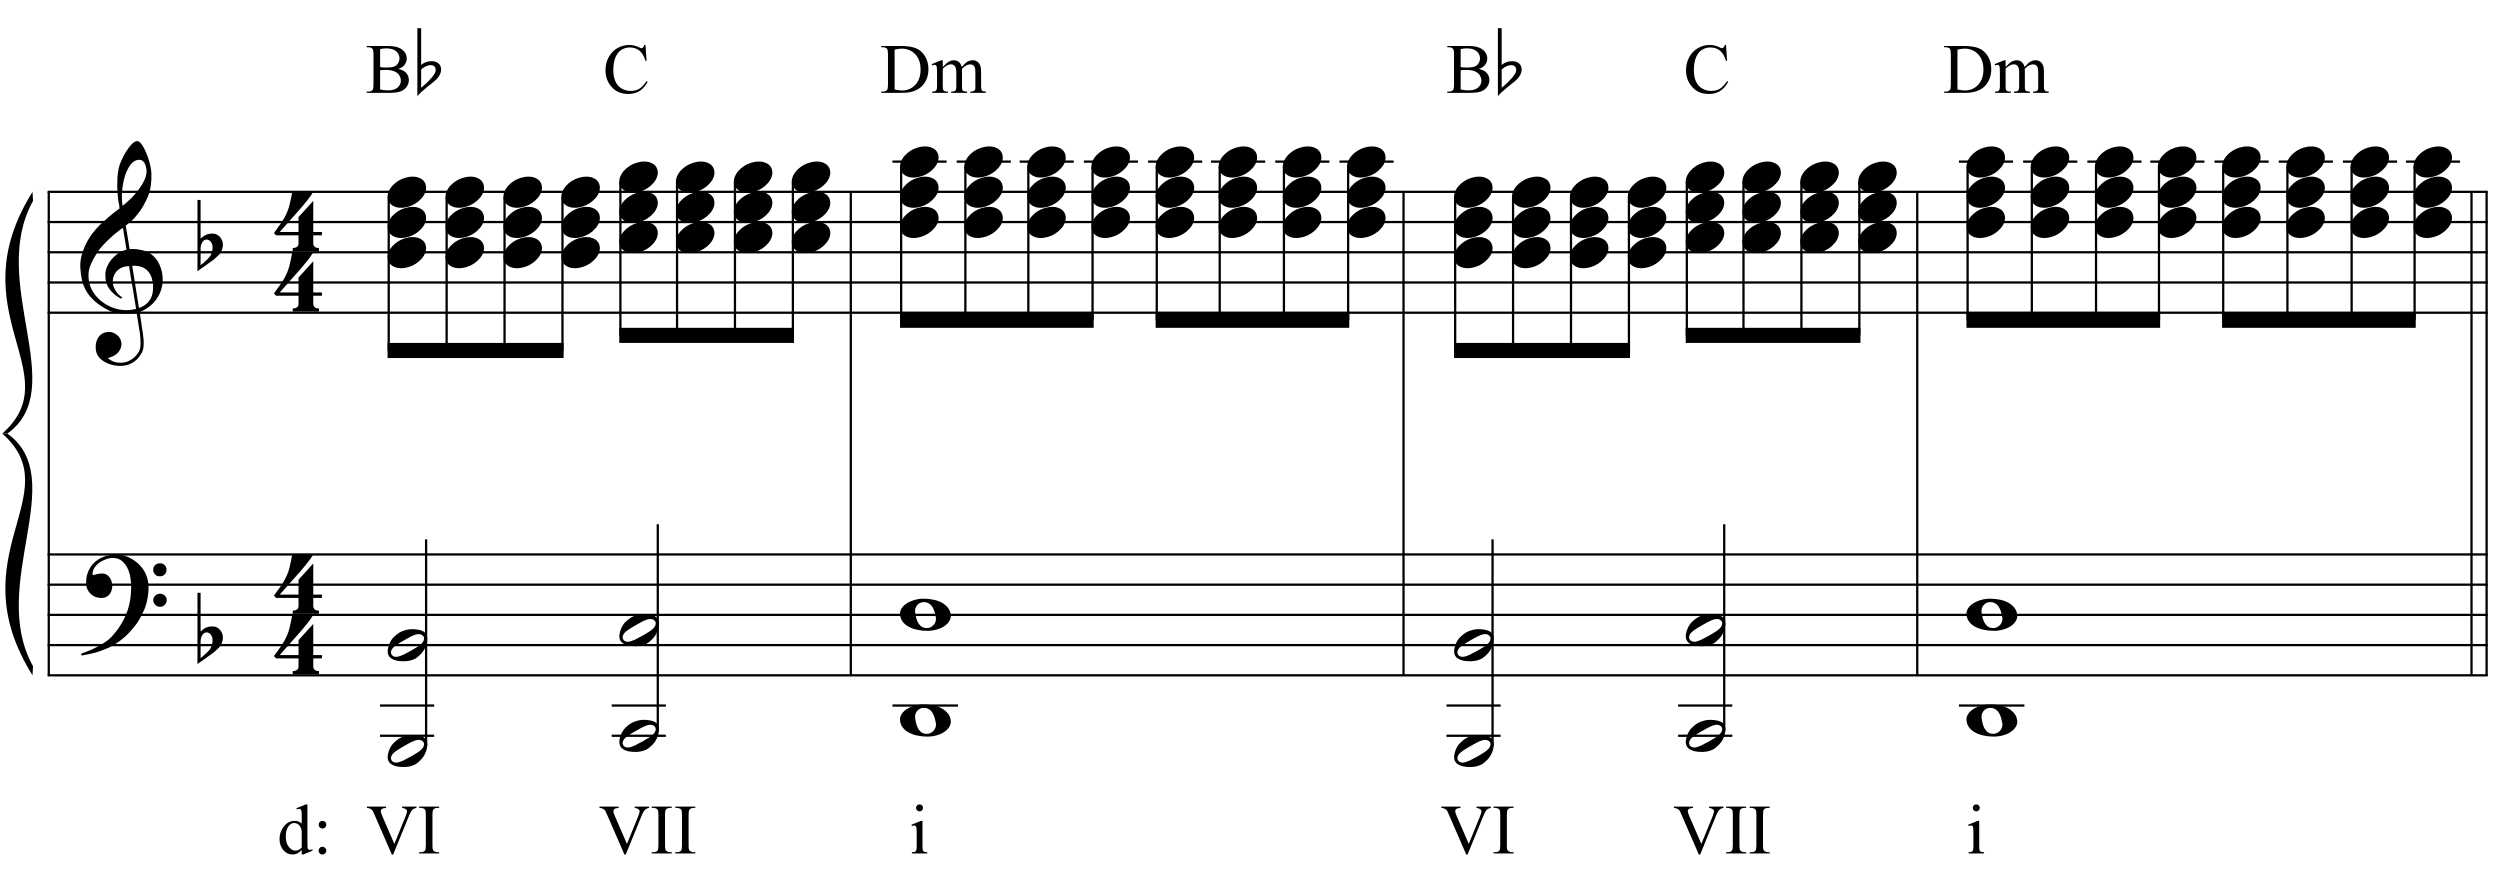 <?xml version="1.0" encoding="UTF-8"?>
<svg xmlns="http://www.w3.org/2000/svg" xmlns:xlink="http://www.w3.org/1999/xlink" width="424pt" height="151pt" viewBox="0 0 424 151" version="1.1">
<defs>
<g>
<symbol overflow="visible" id="glyph0-0">
<path style="stroke:none;" d=""/>
</symbol>
<symbol overflow="visible" id="glyph0-1">
<path style="stroke:none;" d="M 9.547 5.172 C 9.172 5.234 8.766 5.27 8.328 5.281 C 7.898 5.301 7.477 5.289 7.062 5.25 C 6.656 5.219 6.273 5.172 5.922 5.109 C 5.578 5.047 5.297 4.961 5.078 4.859 C 4.023 4.348 3.176 3.812 2.531 3.25 C 1.883 2.688 1.379 2.094 1.016 1.469 C 0.66 0.852 0.41 0.223 0.266 -0.422 C 0.129 -1.066 0.039 -1.719 0 -2.375 C -0.051 -3.082 0.008 -3.789 0.188 -4.5 C 0.375 -5.219 0.629 -5.898 0.953 -6.547 C 1.273 -7.203 1.645 -7.801 2.062 -8.344 C 2.477 -8.883 2.898 -9.363 3.328 -9.781 C 3.816 -10.238 4.328 -10.695 4.859 -11.156 C 5.398 -11.613 5.992 -12.082 6.641 -12.562 C 6.629 -12.738 6.613 -12.895 6.594 -13.031 C 6.57 -13.176 6.547 -13.316 6.516 -13.453 C 6.492 -13.598 6.461 -13.758 6.422 -13.938 C 6.391 -14.113 6.367 -14.332 6.359 -14.594 C 6.359 -14.707 6.344 -14.91 6.312 -15.203 C 6.281 -15.492 6.258 -15.848 6.25 -16.266 C 6.25 -16.68 6.258 -17.156 6.281 -17.688 C 6.312 -18.219 6.383 -18.773 6.5 -19.359 C 6.562 -19.691 6.707 -20.117 6.938 -20.641 C 7.164 -21.172 7.43 -21.68 7.734 -22.172 C 8.047 -22.672 8.367 -23.098 8.703 -23.453 C 9.047 -23.805 9.367 -23.984 9.672 -23.984 C 9.828 -23.984 9.992 -23.891 10.172 -23.703 C 10.348 -23.523 10.52 -23.281 10.688 -22.969 C 10.863 -22.664 11.031 -22.316 11.188 -21.922 C 11.352 -21.535 11.5 -21.133 11.625 -20.719 C 11.75 -20.312 11.848 -19.91 11.922 -19.516 C 11.992 -19.117 12.035 -18.77 12.047 -18.469 C 12.066 -17.758 12.039 -17.133 11.969 -16.594 C 11.906 -16.051 11.801 -15.566 11.656 -15.141 C 11.52 -14.711 11.359 -14.316 11.172 -13.953 C 10.992 -13.586 10.801 -13.223 10.594 -12.859 C 10.375 -12.484 10.148 -12.156 9.922 -11.875 C 9.703 -11.594 9.477 -11.312 9.25 -11.031 C 9 -10.727 8.738 -10.477 8.469 -10.281 C 8.207 -10.082 7.945 -9.867 7.688 -9.641 C 7.812 -8.941 7.922 -8.312 8.016 -7.75 C 8.055 -7.5 8.098 -7.258 8.141 -7.031 C 8.18 -6.801 8.211 -6.586 8.234 -6.391 C 8.266 -6.191 8.289 -6.023 8.312 -5.891 C 8.344 -5.766 8.359 -5.688 8.359 -5.656 C 8.691 -5.695 9.031 -5.695 9.375 -5.656 C 9.727 -5.625 10.062 -5.57 10.375 -5.5 C 10.695 -5.438 10.984 -5.348 11.234 -5.234 C 11.492 -5.129 11.695 -5.031 11.844 -4.938 C 12.582 -4.395 13.102 -3.77 13.406 -3.062 C 13.719 -2.363 13.898 -1.645 13.953 -0.906 C 13.992 -0.332 13.945 0.242 13.812 0.828 C 13.676 1.41 13.445 1.961 13.125 2.484 C 12.812 3.016 12.395 3.5 11.875 3.938 C 11.363 4.375 10.758 4.734 10.062 5.016 C 10.145 5.578 10.223 6.098 10.297 6.578 C 10.359 6.992 10.414 7.395 10.469 7.781 C 10.531 8.164 10.57 8.438 10.594 8.594 C 10.719 9.406 10.766 10.07 10.734 10.594 C 10.711 11.125 10.613 11.555 10.438 11.891 C 10.281 12.16 10.102 12.426 9.906 12.688 C 9.707 12.945 9.473 13.176 9.203 13.375 C 8.93 13.582 8.613 13.754 8.25 13.891 C 7.883 14.035 7.473 14.117 7.016 14.141 C 6.66 14.172 6.234 14.141 5.734 14.047 C 5.242 13.961 4.773 13.805 4.328 13.578 C 3.879 13.359 3.488 13.055 3.156 12.672 C 2.832 12.285 2.648 11.812 2.609 11.25 C 2.578 10.926 2.594 10.598 2.656 10.266 C 2.727 9.93 2.848 9.629 3.016 9.359 C 3.191 9.086 3.422 8.863 3.703 8.688 C 3.984 8.508 4.328 8.41 4.734 8.391 C 4.984 8.367 5.234 8.398 5.484 8.484 C 5.734 8.578 5.969 8.707 6.188 8.875 C 6.406 9.039 6.582 9.242 6.719 9.484 C 6.852 9.734 6.938 10.004 6.969 10.297 C 7.008 10.797 6.852 11.281 6.5 11.75 C 6.145 12.227 5.539 12.582 4.688 12.812 C 4.832 13 5.094 13.176 5.469 13.344 C 5.852 13.52 6.332 13.609 6.906 13.609 C 7.508 13.609 8.086 13.43 8.641 13.078 C 9.191 12.723 9.617 12.281 9.922 11.75 C 10.109 11.395 10.203 10.93 10.203 10.359 C 10.203 9.797 10.172 9.227 10.109 8.656 C 10.078 8.551 10.035 8.312 9.984 7.938 C 9.93 7.562 9.867 7.172 9.797 6.766 C 9.734 6.285 9.648 5.754 9.547 5.172 Z M 9.984 -20.812 C 9.453 -20.812 8.984 -20.562 8.578 -20.062 C 8.172 -19.562 7.844 -18.926 7.594 -18.156 C 7.344 -17.395 7.176 -16.555 7.094 -15.641 C 7.008 -14.723 7.031 -13.844 7.156 -13 C 7.602 -13.344 8.07 -13.754 8.562 -14.234 C 9.062 -14.723 9.508 -15.238 9.906 -15.781 C 10.312 -16.332 10.641 -16.883 10.891 -17.438 C 11.148 -18 11.258 -18.535 11.219 -19.047 C 11.195 -19.211 11.164 -19.395 11.125 -19.594 C 11.082 -19.801 11.016 -19.992 10.922 -20.172 C 10.828 -20.348 10.703 -20.5 10.547 -20.625 C 10.398 -20.75 10.211 -20.812 9.984 -20.812 Z M 9.938 4.328 C 10.531 4.117 10.988 3.848 11.312 3.516 C 11.645 3.191 11.891 2.836 12.047 2.453 C 12.203 2.078 12.289 1.695 12.312 1.312 C 12.332 0.926 12.336 0.582 12.328 0.281 C 12.297 0.039 12.234 -0.258 12.141 -0.625 C 12.055 -1 11.891 -1.359 11.641 -1.703 C 11.398 -2.047 11.051 -2.328 10.594 -2.547 C 10.145 -2.773 9.547 -2.867 8.797 -2.828 Z M 8.266 -2.781 C 7.703 -2.758 7.238 -2.648 6.875 -2.453 C 6.508 -2.254 6.223 -2.016 6.016 -1.734 C 5.805 -1.453 5.66 -1.156 5.578 -0.844 C 5.504 -0.531 5.477 -0.25 5.5 0 C 5.508 0.25 5.562 0.5 5.656 0.75 C 5.75 1.008 5.875 1.254 6.031 1.484 C 6.188 1.711 6.359 1.914 6.547 2.094 C 6.734 2.281 6.922 2.422 7.109 2.516 C 7.086 2.547 7.066 2.57 7.047 2.594 C 7.023 2.613 7 2.641 6.969 2.672 C 6.938 2.691 6.914 2.719 6.906 2.75 C 6.477 2.539 6.102 2.297 5.781 2.016 C 5.469 1.734 5.266 1.535 5.172 1.422 C 5.016 1.211 4.879 1.023 4.766 0.859 C 4.66 0.691 4.57 0.516 4.5 0.328 C 4.438 0.148 4.379 -0.047 4.328 -0.266 C 4.285 -0.484 4.258 -0.742 4.25 -1.047 C 4.219 -1.328 4.234 -1.629 4.297 -1.953 C 4.367 -2.273 4.484 -2.598 4.641 -2.922 C 4.797 -3.254 5 -3.57 5.25 -3.875 C 5.508 -4.188 5.812 -4.477 6.156 -4.75 C 6.332 -4.895 6.488 -5.004 6.625 -5.078 C 6.77 -5.16 6.906 -5.234 7.031 -5.297 C 7.156 -5.359 7.281 -5.406 7.406 -5.438 C 7.539 -5.477 7.68 -5.52 7.828 -5.562 L 7.219 -9.266 C 7.051 -9.172 6.781 -8.977 6.406 -8.688 C 6.039 -8.406 5.641 -8.066 5.203 -7.672 C 4.766 -7.273 4.332 -6.848 3.906 -6.391 C 3.477 -5.93 3.125 -5.488 2.844 -5.062 C 2.352 -4.281 1.973 -3.562 1.703 -2.906 C 1.43 -2.25 1.328 -1.539 1.391 -0.781 C 1.441 0.082 1.703 0.883 2.172 1.625 C 2.648 2.375 3.258 3 4 3.5 C 4.738 4.008 5.578 4.363 6.516 4.562 C 7.461 4.758 8.441 4.734 9.453 4.484 C 9.234 3.129 9.035 1.922 8.859 0.859 C 8.773 0.41 8.695 -0.031 8.625 -0.469 C 8.562 -0.906 8.5 -1.297 8.438 -1.641 C 8.375 -1.984 8.328 -2.258 8.297 -2.469 C 8.273 -2.676 8.266 -2.781 8.266 -2.781 Z M 8.266 -2.781 "/>
</symbol>
<symbol overflow="visible" id="glyph0-2">
<path style="stroke:none;" d="M 10.297 5.375 C 10.172 5.602 10.051 5.812 9.938 6 C 9.82 6.195 9.703 6.383 9.578 6.562 C 9.453 6.738 9.32 6.91 9.188 7.078 C 9.051 7.254 8.895 7.441 8.719 7.641 C 8.539 7.848 8.367 8.035 8.203 8.203 C 8.047 8.367 7.891 8.523 7.734 8.672 C 7.578 8.816 7.41 8.961 7.234 9.109 C 7.055 9.254 6.859 9.41 6.641 9.578 C 6.367 9.773 6.113 9.945 5.875 10.094 C 5.633 10.25 5.395 10.391 5.156 10.516 C 4.914 10.641 4.664 10.754 4.406 10.859 C 4.145 10.961 3.859 11.07 3.547 11.188 C 3.234 11.312 2.891 11.426 2.516 11.531 C 2.141 11.633 1.781 11.719 1.438 11.781 C 1.039 11.863 0.645 11.941 0.25 12.016 L 0.109 11.703 C 0.742 11.484 1.383 11.234 2.031 10.953 C 2.562 10.703 3.125 10.398 3.719 10.047 C 4.312 9.703 4.828 9.305 5.266 8.859 C 6.367 7.68 7.207 6.383 7.781 4.969 C 8.363 3.551 8.641 1.941 8.609 0.141 C 8.609 -0.266 8.562 -0.734 8.469 -1.266 C 8.383 -1.805 8.227 -2.312 8 -2.781 C 7.781 -3.258 7.469 -3.672 7.062 -4.016 C 6.656 -4.359 6.133 -4.531 5.5 -4.531 C 5.125 -4.531 4.727 -4.453 4.312 -4.297 C 3.895 -4.148 3.516 -3.953 3.172 -3.703 C 2.836 -3.453 2.562 -3.148 2.344 -2.797 C 2.125 -2.453 2.035 -2.082 2.078 -1.688 C 2.086 -1.625 2.129 -1.602 2.203 -1.625 C 2.273 -1.645 2.383 -1.676 2.531 -1.719 C 2.676 -1.758 2.852 -1.801 3.062 -1.844 C 3.27 -1.883 3.52 -1.898 3.812 -1.891 C 4.113 -1.867 4.375 -1.773 4.594 -1.609 C 4.812 -1.441 4.988 -1.227 5.125 -0.969 C 5.258 -0.707 5.348 -0.422 5.391 -0.109 C 5.43 0.191 5.414 0.488 5.344 0.781 C 5.238 1.227 5.039 1.582 4.75 1.844 C 4.457 2.113 4.051 2.25 3.531 2.25 C 3.195 2.25 2.875 2.191 2.562 2.078 C 2.258 1.961 1.992 1.797 1.766 1.578 C 1.535 1.367 1.348 1.109 1.203 0.797 C 1.055 0.492 0.984 0.145 0.984 -0.25 C 0.973 -0.832 1.035 -1.348 1.172 -1.797 C 1.316 -2.254 1.492 -2.645 1.703 -2.969 C 1.922 -3.301 2.148 -3.57 2.391 -3.781 C 2.629 -3.988 2.848 -4.156 3.047 -4.281 C 3.555 -4.594 4.07 -4.805 4.594 -4.922 C 5.113 -5.047 5.602 -5.113 6.062 -5.125 C 6.582 -5.125 7.102 -5.035 7.625 -4.859 C 8.156 -4.691 8.648 -4.445 9.109 -4.125 C 9.578 -3.812 9.992 -3.43 10.359 -2.984 C 10.734 -2.535 11.02 -2.039 11.219 -1.5 C 11.445 -0.883 11.562 -0.234 11.562 0.453 C 11.57 1.148 11.488 1.898 11.312 2.703 C 11.258 2.973 11.195 3.219 11.125 3.438 C 11.062 3.656 10.988 3.867 10.906 4.078 C 10.82 4.285 10.727 4.488 10.625 4.688 C 10.52 4.895 10.41 5.125 10.297 5.375 Z M 12.359 -2.516 C 12.348 -2.836 12.453 -3.102 12.672 -3.312 C 12.891 -3.52 13.156 -3.625 13.469 -3.625 C 13.781 -3.645 14.047 -3.551 14.266 -3.344 C 14.492 -3.133 14.609 -2.875 14.609 -2.562 C 14.629 -2.25 14.531 -1.977 14.312 -1.75 C 14.094 -1.531 13.828 -1.422 13.516 -1.422 C 13.191 -1.398 12.914 -1.5 12.688 -1.719 C 12.469 -1.938 12.359 -2.203 12.359 -2.516 Z M 12.359 2.641 C 12.359 2.328 12.469 2.066 12.688 1.859 C 12.906 1.66 13.172 1.551 13.484 1.531 C 13.797 1.531 14.066 1.629 14.297 1.828 C 14.523 2.023 14.641 2.285 14.641 2.609 C 14.648 2.922 14.547 3.188 14.328 3.406 C 14.109 3.633 13.844 3.75 13.531 3.75 C 13.219 3.758 12.945 3.656 12.719 3.438 C 12.488 3.219 12.367 2.953 12.359 2.641 Z M 12.359 2.641 "/>
</symbol>
<symbol overflow="visible" id="glyph0-3">
<path style="stroke:none;" d="M 0.531 -7.25 L 0.531 -2.312 C 0.719 -2.488 0.895 -2.629 1.062 -2.734 C 1.227 -2.848 1.383 -2.938 1.531 -3 C 1.688 -3.062 1.848 -3.102 2.016 -3.125 C 2.191 -3.156 2.391 -3.172 2.609 -3.172 C 2.867 -3.172 3.098 -3.113 3.297 -3 C 3.504 -2.895 3.68 -2.754 3.828 -2.578 C 3.984 -2.398 4.102 -2.203 4.188 -1.984 C 4.27 -1.766 4.312 -1.555 4.312 -1.359 C 4.32 -1.141 4.297 -0.922 4.234 -0.703 C 4.18 -0.492 4.113 -0.301 4.031 -0.125 C 3.938 0.102 3.785 0.305 3.578 0.484 C 3.379 0.672 3.195 0.844 3.031 1 C 2.977 1.062 2.863 1.16 2.688 1.297 C 2.508 1.43 2.305 1.578 2.078 1.734 C 1.859 1.898 1.625 2.066 1.375 2.234 C 1.125 2.41 0.895 2.57 0.688 2.719 C 0.488 2.863 0.32 2.984 0.188 3.078 C 0.062 3.18 0 3.234 0 3.234 L 0 -8.875 L 0.531 -8.875 Z M 2.188 -1.859 C 2.125 -1.941 2.035 -2.008 1.922 -2.062 C 1.805 -2.125 1.676 -2.156 1.531 -2.156 C 1.395 -2.156 1.258 -2.113 1.125 -2.031 C 0.988 -1.945 0.867 -1.801 0.766 -1.594 C 0.617 -1.332 0.539 -1.008 0.531 -0.625 C 0.531 -0.238 0.531 0.113 0.531 0.438 L 0.531 2.188 C 0.531 2.188 0.57 2.156 0.656 2.094 C 0.738 2.039 0.836 1.961 0.953 1.859 C 1.066 1.754 1.188 1.641 1.312 1.516 C 1.445 1.391 1.57 1.281 1.688 1.188 C 1.875 1.008 2.035 0.816 2.172 0.609 C 2.305 0.41 2.41 0.156 2.484 -0.156 C 2.566 -0.477 2.586 -0.785 2.547 -1.078 C 2.504 -1.379 2.383 -1.641 2.188 -1.859 Z M 2.188 -1.859 "/>
</symbol>
<symbol overflow="visible" id="glyph0-4">
<path style="stroke:none;" d="M 6.828 2.25 L 6.828 3.609 C 6.828 3.816 6.875 3.973 6.969 4.078 C 7.062 4.191 7.172 4.273 7.297 4.328 C 7.453 4.379 7.617 4.406 7.797 4.406 L 7.797 4.938 L 3.344 4.938 L 3.344 4.406 C 3.52 4.406 3.68 4.379 3.828 4.328 C 3.953 4.285 4.066 4.211 4.172 4.109 C 4.273 4.004 4.328 3.852 4.328 3.656 L 4.328 2.25 L 0.531 2.25 L 0.156 1.859 C 0.57 1.305 0.922 0.82 1.203 0.406 C 1.492 -0.008 1.738 -0.395 1.938 -0.75 C 2.133 -1.113 2.297 -1.445 2.422 -1.75 C 2.547 -2.062 2.656 -2.379 2.75 -2.703 C 2.844 -3.035 2.926 -3.395 3 -3.781 C 3.07 -4.164 3.16 -4.613 3.266 -5.125 L 6.812 -5.125 C 6.602 -4.727 6.281 -4.258 5.844 -3.719 C 5.414 -3.176 4.938 -2.602 4.406 -2 C 3.875 -1.395 3.32 -0.773 2.75 -0.141 C 2.176 0.492 1.641 1.102 1.141 1.688 L 4.328 1.688 L 4.328 -0.844 L 6.828 -3.594 L 6.828 1.688 L 8.297 1.688 L 8.297 2.25 Z M 6.828 2.25 "/>
</symbol>
<symbol overflow="visible" id="glyph0-5">
<path style="stroke:none;" d="M 0.156 0.016 C 0.301 -0.348 0.508 -0.688 0.781 -1 C 1.062 -1.312 1.383 -1.586 1.75 -1.828 C 2.125 -2.066 2.523 -2.25 2.953 -2.375 C 3.379 -2.508 3.812 -2.578 4.25 -2.578 C 4.688 -2.578 5.066 -2.504 5.391 -2.359 C 5.723 -2.223 5.984 -2.035 6.172 -1.797 C 6.359 -1.555 6.473 -1.273 6.516 -0.953 C 6.566 -0.629 6.523 -0.285 6.391 0.078 C 6.254 0.453 6.039 0.797 5.75 1.109 C 5.469 1.43 5.141 1.711 4.766 1.953 C 4.398 2.191 4.004 2.375 3.578 2.5 C 3.148 2.633 2.723 2.703 2.297 2.703 C 1.859 2.703 1.477 2.629 1.156 2.484 C 0.832 2.348 0.57 2.156 0.375 1.906 C 0.176 1.656 0.055 1.367 0.016 1.047 C -0.023 0.734 0.02 0.391 0.156 0.016 Z M 0.156 0.016 "/>
</symbol>
<symbol overflow="visible" id="glyph0-6">
<path style="stroke:none;" d="M 6.562 -1.828 C 6.645 -1.672 6.695 -1.5 6.719 -1.312 C 6.738 -1.133 6.738 -0.953 6.719 -0.766 C 6.695 -0.578 6.664 -0.398 6.625 -0.234 C 6.582 -0.078 6.539 0.047 6.5 0.141 C 6.312 0.66 6.023 1.117 5.641 1.516 C 5.254 1.91 4.906 2.188 4.594 2.344 C 3.926 2.676 3.125 2.801 2.188 2.719 C 2.051 2.707 1.891 2.688 1.703 2.656 C 1.523 2.633 1.344 2.586 1.156 2.516 C 0.969 2.453 0.789 2.363 0.625 2.25 C 0.457 2.145 0.32 2.008 0.219 1.844 C 0.113 1.664 0.051 1.484 0.031 1.297 C 0.008 1.117 0.008 0.941 0.031 0.766 C 0.051 0.598 0.082 0.441 0.125 0.297 C 0.164 0.148 0.207 0.023 0.25 -0.078 C 0.438 -0.598 0.707 -1.031 1.062 -1.375 C 1.414 -1.719 1.754 -1.984 2.078 -2.172 C 2.391 -2.348 2.773 -2.488 3.234 -2.594 C 3.691 -2.707 4.207 -2.734 4.781 -2.672 C 4.883 -2.648 5.02 -2.629 5.188 -2.609 C 5.352 -2.586 5.52 -2.547 5.688 -2.484 C 5.852 -2.43 6.016 -2.352 6.172 -2.25 C 6.336 -2.145 6.469 -2.004 6.562 -1.828 Z M 6.094 -1.469 C 5.977 -1.633 5.844 -1.742 5.688 -1.797 C 5.531 -1.859 5.359 -1.879 5.172 -1.859 C 4.992 -1.848 4.805 -1.805 4.609 -1.734 C 4.422 -1.672 4.242 -1.598 4.078 -1.516 C 3.848 -1.41 3.641 -1.301 3.453 -1.188 C 3.266 -1.082 3.07 -0.973 2.875 -0.859 C 2.477 -0.641 2.07 -0.395 1.656 -0.125 C 1.508 -0.031 1.359 0.078 1.203 0.203 C 1.047 0.328 0.91 0.461 0.797 0.609 C 0.691 0.766 0.617 0.926 0.578 1.094 C 0.547 1.27 0.578 1.438 0.672 1.594 C 0.766 1.758 0.895 1.867 1.062 1.922 C 1.227 1.984 1.398 2.004 1.578 1.984 C 1.766 1.961 1.953 1.914 2.141 1.844 C 2.336 1.781 2.52 1.707 2.688 1.625 C 2.914 1.508 3.129 1.395 3.328 1.281 C 3.523 1.176 3.727 1.07 3.938 0.969 C 4.145 0.852 4.336 0.738 4.516 0.625 C 4.703 0.52 4.906 0.395 5.125 0.25 C 5.258 0.156 5.406 0.047 5.562 -0.078 C 5.719 -0.203 5.848 -0.336 5.953 -0.484 C 6.066 -0.641 6.141 -0.801 6.172 -0.969 C 6.211 -1.145 6.188 -1.312 6.094 -1.469 Z M 6.094 -1.469 "/>
</symbol>
<symbol overflow="visible" id="glyph0-7">
<path style="stroke:none;" d="M 0 -0.062 C -0.031 -0.414 0.051 -0.754 0.25 -1.078 C 0.445 -1.398 0.727 -1.68 1.094 -1.922 C 1.469 -2.172 1.906 -2.367 2.406 -2.516 C 2.906 -2.672 3.441 -2.75 4.016 -2.75 C 4.586 -2.75 5.141 -2.691 5.672 -2.578 C 6.211 -2.473 6.691 -2.301 7.109 -2.062 C 7.523 -1.832 7.867 -1.539 8.141 -1.188 C 8.41 -0.844 8.566 -0.43 8.609 0.047 C 8.641 0.398 8.555 0.734 8.359 1.047 C 8.16 1.367 7.879 1.656 7.516 1.906 C 7.148 2.156 6.719 2.348 6.219 2.484 C 5.719 2.629 5.18 2.703 4.609 2.703 C 4.035 2.703 3.484 2.645 2.953 2.531 C 2.422 2.426 1.941 2.258 1.516 2.031 C 1.086 1.812 0.738 1.523 0.469 1.172 C 0.195 0.828 0.039 0.414 0 -0.062 Z M 2.562 -0.453 C 2.613 -0.078 2.68 0.27 2.766 0.594 C 2.859 0.926 2.984 1.211 3.141 1.453 C 3.297 1.703 3.488 1.895 3.719 2.031 C 3.945 2.164 4.234 2.234 4.578 2.234 C 4.816 2.234 5.035 2.176 5.234 2.062 C 5.43 1.957 5.598 1.82 5.734 1.656 C 5.867 1.5 5.969 1.316 6.031 1.109 C 6.094 0.91 6.113 0.719 6.094 0.531 C 6.031 0.164 5.953 -0.176 5.859 -0.5 C 5.766 -0.832 5.633 -1.125 5.469 -1.375 C 5.312 -1.625 5.113 -1.816 4.875 -1.953 C 4.633 -2.098 4.344 -2.172 4 -2.172 C 3.75 -2.172 3.523 -2.113 3.328 -2 C 3.141 -1.895 2.984 -1.758 2.859 -1.594 C 2.742 -1.438 2.656 -1.254 2.594 -1.047 C 2.539 -0.836 2.531 -0.641 2.562 -0.453 Z M 2.562 -0.453 "/>
</symbol>
<symbol overflow="visible" id="glyph1-0">
<path style="stroke:none;" d="M 1.672 0 L 1.672 -7.5 L 7.672 -7.5 L 7.672 0 Z M 1.859 -0.188 L 7.484 -0.188 L 7.484 -7.312 L 1.859 -7.312 Z M 1.859 -0.188 "/>
</symbol>
<symbol overflow="visible" id="glyph1-1">
<path style="stroke:none;" d="M 4.172 -0.609 C 3.91 -0.328 3.656 -0.125 3.406 0 C 3.156 0.113 2.883 0.172 2.594 0.172 C 2.008 0.172 1.5 -0.07 1.062 -0.562 C 0.625 -1.062 0.406 -1.695 0.406 -2.469 C 0.406 -3.227 0.645 -3.926 1.125 -4.562 C 1.613 -5.207 2.238 -5.531 3 -5.531 C 3.469 -5.531 3.859 -5.379 4.172 -5.078 L 4.172 -6.078 C 4.172 -6.68 4.156 -7.051 4.125 -7.188 C 4.094 -7.332 4.047 -7.43 3.984 -7.484 C 3.922 -7.535 3.844 -7.562 3.75 -7.562 C 3.645 -7.562 3.508 -7.531 3.344 -7.469 L 3.266 -7.672 L 4.875 -8.328 L 5.141 -8.328 L 5.141 -2.125 C 5.141 -1.5 5.148 -1.113 5.172 -0.969 C 5.203 -0.832 5.25 -0.738 5.312 -0.688 C 5.383 -0.633 5.461 -0.609 5.547 -0.609 C 5.648 -0.609 5.789 -0.641 5.969 -0.703 L 6.031 -0.5 L 4.438 0.172 L 4.172 0.172 Z M 4.172 -1.016 L 4.172 -3.781 C 4.141 -4.039 4.066 -4.281 3.953 -4.5 C 3.836 -4.719 3.68 -4.883 3.484 -5 C 3.297 -5.113 3.109 -5.172 2.922 -5.172 C 2.578 -5.172 2.27 -5.016 2 -4.703 C 1.645 -4.297 1.469 -3.703 1.469 -2.922 C 1.469 -2.129 1.641 -1.523 1.984 -1.109 C 2.328 -0.691 2.711 -0.484 3.141 -0.484 C 3.492 -0.484 3.836 -0.66 4.172 -1.016 Z M 4.172 -1.016 "/>
</symbol>
<symbol overflow="visible" id="glyph1-2">
<path style="stroke:none;" d="M 1.688 -5.531 C 1.875 -5.531 2.031 -5.469 2.156 -5.344 C 2.281 -5.219 2.344 -5.062 2.344 -4.875 C 2.344 -4.695 2.281 -4.547 2.156 -4.422 C 2.031 -4.297 1.875 -4.234 1.688 -4.234 C 1.508 -4.234 1.359 -4.297 1.234 -4.422 C 1.109 -4.547 1.047 -4.695 1.047 -4.875 C 1.047 -5.062 1.109 -5.219 1.234 -5.344 C 1.359 -5.469 1.508 -5.531 1.688 -5.531 Z M 1.688 -1.141 C 1.863 -1.141 2.016 -1.07 2.141 -0.938 C 2.273 -0.812 2.344 -0.66 2.344 -0.484 C 2.344 -0.305 2.273 -0.148 2.141 -0.016 C 2.016 0.109 1.863 0.172 1.688 0.172 C 1.5 0.172 1.344 0.109 1.219 -0.016 C 1.094 -0.148 1.031 -0.305 1.031 -0.484 C 1.031 -0.66 1.094 -0.812 1.219 -0.938 C 1.344 -1.07 1.5 -1.141 1.688 -1.141 Z M 1.688 -1.141 "/>
</symbol>
<symbol overflow="visible" id="glyph1-3">
<path style="stroke:none;" d=""/>
</symbol>
<symbol overflow="visible" id="glyph1-4">
<path style="stroke:none;" d="M 8.516 -7.953 L 8.516 -7.734 C 8.234 -7.68 8.02 -7.586 7.875 -7.453 C 7.676 -7.266 7.492 -6.973 7.328 -6.578 L 4.562 0.188 L 4.344 0.188 L 1.359 -6.672 C 1.211 -7.023 1.109 -7.238 1.047 -7.312 C 0.941 -7.438 0.816 -7.531 0.672 -7.594 C 0.535 -7.664 0.348 -7.711 0.109 -7.734 L 0.109 -7.953 L 3.359 -7.953 L 3.359 -7.734 C 2.984 -7.691 2.738 -7.625 2.625 -7.531 C 2.52 -7.445 2.469 -7.336 2.469 -7.203 C 2.469 -7.004 2.562 -6.695 2.75 -6.281 L 4.766 -1.625 L 6.641 -6.219 C 6.828 -6.676 6.922 -6.992 6.922 -7.172 C 6.922 -7.285 6.863 -7.391 6.75 -7.484 C 6.633 -7.586 6.441 -7.664 6.172 -7.719 C 6.148 -7.719 6.117 -7.723 6.078 -7.734 L 6.078 -7.953 Z M 8.516 -7.953 "/>
</symbol>
<symbol overflow="visible" id="glyph1-5">
<path style="stroke:none;" d="M 3.703 -0.219 L 3.703 0 L 0.297 0 L 0.297 -0.219 L 0.578 -0.219 C 0.91 -0.219 1.148 -0.312 1.297 -0.5 C 1.391 -0.625 1.438 -0.926 1.438 -1.406 L 1.438 -6.547 C 1.438 -6.941 1.41 -7.207 1.359 -7.344 C 1.316 -7.438 1.238 -7.52 1.125 -7.594 C 0.945 -7.688 0.766 -7.734 0.578 -7.734 L 0.297 -7.734 L 0.297 -7.953 L 3.703 -7.953 L 3.703 -7.734 L 3.422 -7.734 C 3.098 -7.734 2.859 -7.633 2.703 -7.438 C 2.609 -7.312 2.562 -7.016 2.562 -6.547 L 2.562 -1.406 C 2.562 -1 2.586 -0.734 2.641 -0.609 C 2.68 -0.516 2.766 -0.43 2.891 -0.359 C 3.055 -0.266 3.234 -0.219 3.422 -0.219 Z M 3.703 -0.219 "/>
</symbol>
<symbol overflow="visible" id="glyph1-6">
<path style="stroke:none;" d="M 1.734 -8.328 C 1.898 -8.328 2.039 -8.27 2.156 -8.156 C 2.27 -8.039 2.328 -7.898 2.328 -7.734 C 2.328 -7.578 2.27 -7.438 2.156 -7.312 C 2.039 -7.195 1.898 -7.141 1.734 -7.141 C 1.578 -7.141 1.438 -7.195 1.312 -7.312 C 1.195 -7.438 1.141 -7.578 1.141 -7.734 C 1.141 -7.898 1.195 -8.039 1.312 -8.156 C 1.426 -8.27 1.566 -8.328 1.734 -8.328 Z M 2.234 -5.531 L 2.234 -1.219 C 2.234 -0.875 2.254 -0.645 2.297 -0.531 C 2.348 -0.426 2.422 -0.348 2.516 -0.297 C 2.609 -0.242 2.785 -0.219 3.047 -0.219 L 3.047 0 L 0.438 0 L 0.438 -0.219 C 0.695 -0.219 0.867 -0.238 0.953 -0.281 C 1.047 -0.332 1.117 -0.414 1.172 -0.531 C 1.223 -0.656 1.25 -0.883 1.25 -1.219 L 1.25 -3.281 C 1.25 -3.863 1.234 -4.238 1.203 -4.406 C 1.172 -4.531 1.125 -4.617 1.062 -4.672 C 1.008 -4.723 0.93 -4.75 0.828 -4.75 C 0.723 -4.75 0.594 -4.719 0.438 -4.656 L 0.359 -4.875 L 1.969 -5.531 Z M 2.234 -5.531 "/>
</symbol>
<symbol overflow="visible" id="glyph1-7">
<path style="stroke:none;" d="M 5.547 -4.062 C 6.098 -3.938 6.508 -3.75 6.781 -3.5 C 7.156 -3.133 7.344 -2.691 7.344 -2.172 C 7.344 -1.773 7.219 -1.395 6.969 -1.031 C 6.719 -0.676 6.375 -0.414 5.938 -0.25 C 5.508 -0.082 4.848 0 3.953 0 L 0.203 0 L 0.203 -0.219 L 0.5 -0.219 C 0.832 -0.219 1.07 -0.32 1.219 -0.531 C 1.301 -0.664 1.344 -0.957 1.344 -1.406 L 1.344 -6.547 C 1.344 -7.035 1.285 -7.344 1.172 -7.469 C 1.023 -7.645 0.801 -7.734 0.5 -7.734 L 0.203 -7.734 L 0.203 -7.953 L 3.641 -7.953 C 4.273 -7.953 4.785 -7.906 5.172 -7.812 C 5.754 -7.664 6.203 -7.41 6.516 -7.047 C 6.828 -6.691 6.984 -6.285 6.984 -5.828 C 6.984 -5.43 6.859 -5.07 6.609 -4.75 C 6.367 -4.438 6.016 -4.207 5.547 -4.062 Z M 2.469 -4.375 C 2.613 -4.344 2.781 -4.32 2.969 -4.312 C 3.156 -4.301 3.359 -4.297 3.578 -4.297 C 4.148 -4.297 4.578 -4.352 4.859 -4.469 C 5.148 -4.594 5.367 -4.781 5.516 -5.031 C 5.672 -5.289 5.75 -5.57 5.75 -5.875 C 5.75 -6.332 5.562 -6.723 5.188 -7.047 C 4.812 -7.379 4.258 -7.547 3.531 -7.547 C 3.133 -7.547 2.781 -7.504 2.469 -7.422 Z M 2.469 -0.578 C 2.926 -0.473 3.375 -0.422 3.812 -0.422 C 4.52 -0.422 5.055 -0.578 5.422 -0.891 C 5.797 -1.211 5.984 -1.609 5.984 -2.078 C 5.984 -2.379 5.898 -2.672 5.734 -2.953 C 5.566 -3.242 5.289 -3.473 4.906 -3.641 C 4.531 -3.805 4.066 -3.891 3.516 -3.891 C 3.266 -3.891 3.051 -3.883 2.875 -3.875 C 2.707 -3.863 2.57 -3.848 2.469 -3.828 Z M 2.469 -0.578 "/>
</symbol>
<symbol overflow="visible" id="glyph1-8">
<path style="stroke:none;" d="M 7.219 -8.125 L 7.406 -5.422 L 7.219 -5.422 C 6.977 -6.234 6.633 -6.816 6.188 -7.172 C 5.738 -7.523 5.203 -7.703 4.578 -7.703 C 4.047 -7.703 3.566 -7.566 3.141 -7.297 C 2.711 -7.035 2.375 -6.609 2.125 -6.016 C 1.883 -5.43 1.766 -4.707 1.766 -3.844 C 1.766 -3.125 1.879 -2.5 2.109 -1.969 C 2.348 -1.438 2.695 -1.031 3.156 -0.75 C 3.613 -0.469 4.141 -0.328 4.734 -0.328 C 5.254 -0.328 5.711 -0.438 6.109 -0.656 C 6.504 -0.883 6.938 -1.328 7.406 -1.984 L 7.594 -1.859 C 7.188 -1.148 6.719 -0.629 6.188 -0.297 C 5.656 0.023 5.023 0.188 4.297 0.188 C 2.984 0.188 1.969 -0.301 1.25 -1.281 C 0.707 -2.008 0.438 -2.863 0.438 -3.844 C 0.438 -4.645 0.613 -5.375 0.969 -6.031 C 1.32 -6.695 1.812 -7.211 2.438 -7.578 C 3.062 -7.941 3.742 -8.125 4.484 -8.125 C 5.055 -8.125 5.617 -7.984 6.172 -7.703 C 6.336 -7.617 6.457 -7.578 6.531 -7.578 C 6.633 -7.578 6.723 -7.613 6.797 -7.688 C 6.898 -7.789 6.973 -7.938 7.016 -8.125 Z M 7.219 -8.125 "/>
</symbol>
<symbol overflow="visible" id="glyph1-9">
<path style="stroke:none;" d="M 0.203 0 L 0.203 -0.219 L 0.5 -0.219 C 0.844 -0.219 1.082 -0.328 1.219 -0.547 C 1.301 -0.672 1.344 -0.957 1.344 -1.406 L 1.344 -6.547 C 1.344 -7.035 1.289 -7.344 1.188 -7.469 C 1.031 -7.645 0.801 -7.734 0.5 -7.734 L 0.203 -7.734 L 0.203 -7.953 L 3.438 -7.953 C 4.625 -7.953 5.523 -7.816 6.141 -7.547 C 6.766 -7.273 7.266 -6.82 7.641 -6.188 C 8.016 -5.562 8.203 -4.836 8.203 -4.016 C 8.203 -2.91 7.867 -1.988 7.203 -1.25 C 6.453 -0.414 5.301 0 3.75 0 Z M 2.469 -0.578 C 2.969 -0.461 3.383 -0.406 3.719 -0.406 C 4.625 -0.406 5.375 -0.723 5.969 -1.359 C 6.57 -2.004 6.875 -2.867 6.875 -3.953 C 6.875 -5.055 6.57 -5.922 5.969 -6.547 C 5.375 -7.18 4.609 -7.5 3.672 -7.5 C 3.316 -7.5 2.914 -7.441 2.469 -7.328 Z M 2.469 -0.578 "/>
</symbol>
<symbol overflow="visible" id="glyph1-10">
<path style="stroke:none;" d="M 1.969 -4.391 C 2.363 -4.773 2.594 -5 2.656 -5.062 C 2.832 -5.207 3.02 -5.32 3.219 -5.406 C 3.426 -5.488 3.629 -5.531 3.828 -5.531 C 4.172 -5.531 4.461 -5.43 4.703 -5.234 C 4.941 -5.035 5.102 -4.754 5.188 -4.391 C 5.594 -4.859 5.93 -5.164 6.203 -5.312 C 6.484 -5.457 6.77 -5.531 7.062 -5.531 C 7.344 -5.531 7.594 -5.457 7.812 -5.312 C 8.039 -5.164 8.219 -4.926 8.344 -4.594 C 8.426 -4.363 8.469 -4.004 8.469 -3.516 L 8.469 -1.219 C 8.469 -0.875 8.492 -0.641 8.547 -0.516 C 8.586 -0.43 8.66 -0.359 8.766 -0.297 C 8.867 -0.242 9.039 -0.219 9.281 -0.219 L 9.281 0 L 6.641 0 L 6.641 -0.219 L 6.75 -0.219 C 6.977 -0.219 7.156 -0.258 7.281 -0.344 C 7.375 -0.406 7.441 -0.504 7.484 -0.641 C 7.492 -0.711 7.5 -0.906 7.5 -1.219 L 7.5 -3.516 C 7.5 -3.953 7.445 -4.266 7.344 -4.453 C 7.188 -4.703 6.941 -4.828 6.609 -4.828 C 6.398 -4.828 6.191 -4.773 5.984 -4.672 C 5.773 -4.566 5.523 -4.375 5.234 -4.094 L 5.219 -4.031 L 5.234 -3.781 L 5.234 -1.219 C 5.234 -0.844 5.25 -0.609 5.281 -0.516 C 5.32 -0.43 5.398 -0.359 5.516 -0.297 C 5.629 -0.242 5.82 -0.219 6.094 -0.219 L 6.094 0 L 3.391 0 L 3.391 -0.219 C 3.68 -0.219 3.883 -0.25 4 -0.312 C 4.113 -0.383 4.191 -0.492 4.234 -0.641 C 4.254 -0.703 4.266 -0.895 4.266 -1.219 L 4.266 -3.516 C 4.266 -3.953 4.195 -4.27 4.062 -4.469 C 3.895 -4.719 3.656 -4.844 3.344 -4.844 C 3.133 -4.844 2.926 -4.785 2.719 -4.672 C 2.395 -4.492 2.145 -4.301 1.969 -4.094 L 1.969 -1.219 C 1.969 -0.863 1.988 -0.633 2.031 -0.531 C 2.082 -0.426 2.156 -0.348 2.25 -0.297 C 2.352 -0.242 2.551 -0.219 2.844 -0.219 L 2.844 0 L 0.188 0 L 0.188 -0.219 C 0.438 -0.219 0.609 -0.242 0.703 -0.297 C 0.797 -0.348 0.867 -0.43 0.922 -0.547 C 0.973 -0.66 1 -0.883 1 -1.219 L 1 -3.266 C 1 -3.859 0.984 -4.238 0.953 -4.406 C 0.922 -4.531 0.875 -4.617 0.812 -4.672 C 0.758 -4.723 0.68 -4.75 0.578 -4.75 C 0.473 -4.75 0.344 -4.719 0.188 -4.656 L 0.094 -4.875 L 1.719 -5.531 L 1.969 -5.531 Z M 1.969 -4.391 "/>
</symbol>
<symbol overflow="visible" id="glyph2-0">
<path style="stroke:none;" d=""/>
</symbol>
<symbol overflow="visible" id="glyph2-1">
<path style="stroke:none;" d="M 4.812 -3.953 C 4.812 -3.41 4.562 -2.875 4.062 -2.344 C 3.82 -2.082 3.27 -1.625 2.406 -0.969 C 1.656 -0.363 1.113 0.145 0.781 0.562 L 0.781 -10.969 L 1.422 -10.969 L 1.422 -4.734 C 1.922 -5.16 2.508 -5.375 3.188 -5.375 C 3.656 -5.375 4.035 -5.258 4.328 -5.031 C 4.648 -4.77 4.812 -4.41 4.812 -3.953 Z M 3.891 -3.828 C 3.891 -4.41 3.598 -4.703 3.016 -4.703 C 2.516 -4.703 1.984 -4.457 1.422 -3.969 L 1.422 -0.875 C 1.91 -1.258 2.363 -1.672 2.781 -2.109 C 3.52 -2.867 3.891 -3.441 3.891 -3.828 Z M 3.891 -3.828 "/>
</symbol>
</g>
</defs>
<g id="surface1">
<rect x="0" y="0" width="424" height="151" style="fill:rgb(100%,100%,100%);fill-opacity:1;stroke:none;"/>
<path style="fill:none;stroke-width:0.384;stroke-linecap:butt;stroke-linejoin:miter;stroke:rgb(0%,0%,0%);stroke-opacity:1;stroke-miterlimit:10;" d="M 162.27 379.465 L 162.27 297.465 " transform="matrix(1,0,0,-1,-154,412)"/>
<g style="fill:rgb(0%,0%,0%);fill-opacity:1;">
  <use xlink:href="#glyph0-1" x="13.63" y="47.911"/>
</g>
<g style="fill:rgb(0%,0%,0%);fill-opacity:1;">
  <use xlink:href="#glyph0-2" x="13.63" y="99.162"/>
</g>
<g style="fill:rgb(0%,0%,0%);fill-opacity:1;">
  <use xlink:href="#glyph0-3" x="33.49" y="42.786"/>
</g>
<g style="fill:rgb(0%,0%,0%);fill-opacity:1;">
  <use xlink:href="#glyph0-3" x="33.49" y="109.412"/>
</g>
<g style="fill:rgb(0%,0%,0%);fill-opacity:1;">
  <use xlink:href="#glyph0-4" x="46.302" y="47.911"/>
</g>
<g style="fill:rgb(0%,0%,0%);fill-opacity:1;">
  <use xlink:href="#glyph0-4" x="46.302" y="37.661"/>
</g>
<g style="fill:rgb(0%,0%,0%);fill-opacity:1;">
  <use xlink:href="#glyph0-4" x="46.302" y="109.412"/>
</g>
<g style="fill:rgb(0%,0%,0%);fill-opacity:1;">
  <use xlink:href="#glyph0-4" x="46.302" y="99.162"/>
</g>
<path style="fill:none;stroke-width:0.384;stroke-linecap:butt;stroke-linejoin:miter;stroke:rgb(0%,0%,0%);stroke-opacity:1;stroke-miterlimit:10;" d="M 298.297 379.465 L 298.297 297.465 " transform="matrix(1,0,0,-1,-154,412)"/>
<path style="fill:none;stroke-width:0.384;stroke-linecap:butt;stroke-linejoin:miter;stroke:rgb(0%,0%,0%);stroke-opacity:1;stroke-miterlimit:10;" d="M 392.039 379.465 L 392.039 297.465 " transform="matrix(1,0,0,-1,-154,412)"/>
<path style="fill:none;stroke-width:0.384;stroke-linecap:butt;stroke-linejoin:miter;stroke:rgb(0%,0%,0%);stroke-opacity:1;stroke-miterlimit:10;" d="M 479.164 379.465 L 479.164 297.465 " transform="matrix(1,0,0,-1,-154,412)"/>
<path style="fill:none;stroke-width:0.384;stroke-linecap:butt;stroke-linejoin:miter;stroke:rgb(0%,0%,0%);stroke-opacity:1;stroke-miterlimit:10;" d="M 575.73 379.465 L 575.73 297.465 " transform="matrix(1,0,0,-1,-154,412)"/>
<path style="fill:none;stroke-width:0.384;stroke-linecap:butt;stroke-linejoin:miter;stroke:rgb(0%,0%,0%);stroke-opacity:1;stroke-miterlimit:10;" d="M 573.168 379.465 L 573.168 297.465 " transform="matrix(1,0,0,-1,-154,412)"/>
<path style="fill:none;stroke-width:0.384;stroke-linecap:butt;stroke-linejoin:miter;stroke:rgb(0%,0%,0%);stroke-opacity:1;stroke-miterlimit:10;" d="M 162.078 379.465 L 575.922 379.465 " transform="matrix(1,0,0,-1,-154,412)"/>
<path style="fill:none;stroke-width:0.384;stroke-linecap:butt;stroke-linejoin:miter;stroke:rgb(0%,0%,0%);stroke-opacity:1;stroke-miterlimit:10;" d="M 162.078 374.34 L 575.922 374.34 " transform="matrix(1,0,0,-1,-154,412)"/>
<path style="fill:none;stroke-width:0.384;stroke-linecap:butt;stroke-linejoin:miter;stroke:rgb(0%,0%,0%);stroke-opacity:1;stroke-miterlimit:10;" d="M 162.078 369.215 L 575.922 369.215 " transform="matrix(1,0,0,-1,-154,412)"/>
<path style="fill:none;stroke-width:0.384;stroke-linecap:butt;stroke-linejoin:miter;stroke:rgb(0%,0%,0%);stroke-opacity:1;stroke-miterlimit:10;" d="M 162.078 364.09 L 575.922 364.09 " transform="matrix(1,0,0,-1,-154,412)"/>
<path style="fill:none;stroke-width:0.384;stroke-linecap:butt;stroke-linejoin:miter;stroke:rgb(0%,0%,0%);stroke-opacity:1;stroke-miterlimit:10;" d="M 162.078 358.965 L 575.922 358.965 " transform="matrix(1,0,0,-1,-154,412)"/>
<path style="fill:none;stroke-width:0.384;stroke-linecap:butt;stroke-linejoin:miter;stroke:rgb(0%,0%,0%);stroke-opacity:1;stroke-miterlimit:10;" d="M 162.078 317.965 L 575.922 317.965 " transform="matrix(1,0,0,-1,-154,412)"/>
<path style="fill:none;stroke-width:0.384;stroke-linecap:butt;stroke-linejoin:miter;stroke:rgb(0%,0%,0%);stroke-opacity:1;stroke-miterlimit:10;" d="M 162.078 312.84 L 575.922 312.84 " transform="matrix(1,0,0,-1,-154,412)"/>
<path style="fill:none;stroke-width:0.384;stroke-linecap:butt;stroke-linejoin:miter;stroke:rgb(0%,0%,0%);stroke-opacity:1;stroke-miterlimit:10;" d="M 162.078 307.715 L 575.922 307.715 " transform="matrix(1,0,0,-1,-154,412)"/>
<path style="fill:none;stroke-width:0.384;stroke-linecap:butt;stroke-linejoin:miter;stroke:rgb(0%,0%,0%);stroke-opacity:1;stroke-miterlimit:10;" d="M 162.078 302.59 L 575.922 302.59 " transform="matrix(1,0,0,-1,-154,412)"/>
<path style="fill:none;stroke-width:0.384;stroke-linecap:butt;stroke-linejoin:miter;stroke:rgb(0%,0%,0%);stroke-opacity:1;stroke-miterlimit:10;" d="M 162.078 297.465 L 575.922 297.465 " transform="matrix(1,0,0,-1,-154,412)"/>
<path style=" stroke:none;fill-rule:nonzero;fill:rgb(0%,0%,0%);fill-opacity:1;" d="M 5.516 32.535 C -7.297 53.035 11.922 63.285 0.391 73.535 L 1.246 73.535 C 12.008 65.848 -2.086 47.91 5.602 34.074 "/>
<path style=" stroke:none;fill-rule:nonzero;fill:rgb(0%,0%,0%);fill-opacity:1;" d="M 5.516 114.535 C -7.297 94.035 11.922 83.785 0.391 73.535 L 1.246 73.535 C 12.008 81.223 -2.086 99.16 5.602 113 "/>
<g style="fill:rgb(0%,0%,0%);fill-opacity:1;">
  <use xlink:href="#glyph0-5" x="65.734" y="32.536"/>
</g>
<g style="fill:rgb(0%,0%,0%);fill-opacity:1;">
  <use xlink:href="#glyph0-5" x="65.734" y="37.661"/>
</g>
<g style="fill:rgb(0%,0%,0%);fill-opacity:1;">
  <use xlink:href="#glyph0-5" x="65.734" y="42.786"/>
</g>
<path style="fill:none;stroke-width:0.384;stroke-linecap:butt;stroke-linejoin:miter;stroke:rgb(0%,0%,0%);stroke-opacity:1;stroke-miterlimit:10;" d="M 219.926 378.609 L 219.926 352.559 " transform="matrix(1,0,0,-1,-154,412)"/>
<g style="fill:rgb(0%,0%,0%);fill-opacity:1;">
  <use xlink:href="#glyph0-5" x="75.557" y="32.536"/>
</g>
<g style="fill:rgb(0%,0%,0%);fill-opacity:1;">
  <use xlink:href="#glyph0-5" x="75.557" y="37.661"/>
</g>
<g style="fill:rgb(0%,0%,0%);fill-opacity:1;">
  <use xlink:href="#glyph0-5" x="75.557" y="42.786"/>
</g>
<path style="fill:none;stroke-width:0.384;stroke-linecap:butt;stroke-linejoin:miter;stroke:rgb(0%,0%,0%);stroke-opacity:1;stroke-miterlimit:10;" d="M 229.75 378.609 L 229.75 352.559 " transform="matrix(1,0,0,-1,-154,412)"/>
<g style="fill:rgb(0%,0%,0%);fill-opacity:1;">
  <use xlink:href="#glyph0-5" x="85.38" y="32.536"/>
</g>
<g style="fill:rgb(0%,0%,0%);fill-opacity:1;">
  <use xlink:href="#glyph0-5" x="85.38" y="37.661"/>
</g>
<g style="fill:rgb(0%,0%,0%);fill-opacity:1;">
  <use xlink:href="#glyph0-5" x="85.38" y="42.786"/>
</g>
<path style="fill:none;stroke-width:0.384;stroke-linecap:butt;stroke-linejoin:miter;stroke:rgb(0%,0%,0%);stroke-opacity:1;stroke-miterlimit:10;" d="M 239.57 378.609 L 239.57 352.559 " transform="matrix(1,0,0,-1,-154,412)"/>
<g style="fill:rgb(0%,0%,0%);fill-opacity:1;">
  <use xlink:href="#glyph0-5" x="95.203" y="32.536"/>
</g>
<g style="fill:rgb(0%,0%,0%);fill-opacity:1;">
  <use xlink:href="#glyph0-5" x="95.203" y="37.661"/>
</g>
<g style="fill:rgb(0%,0%,0%);fill-opacity:1;">
  <use xlink:href="#glyph0-5" x="95.203" y="42.786"/>
</g>
<path style="fill:none;stroke-width:0.384;stroke-linecap:butt;stroke-linejoin:miter;stroke:rgb(0%,0%,0%);stroke-opacity:1;stroke-miterlimit:10;" d="M 249.395 378.609 L 249.395 352.559 " transform="matrix(1,0,0,-1,-154,412)"/>
<path style=" stroke:none;fill-rule:nonzero;fill:rgb(0%,0%,0%);fill-opacity:1;" d="M 95.586 58.16 L 65.734 58.16 L 65.734 60.723 L 95.586 60.723 "/>
<g style="fill:rgb(0%,0%,0%);fill-opacity:1;">
  <use xlink:href="#glyph0-5" x="105.026" y="29.974"/>
</g>
<g style="fill:rgb(0%,0%,0%);fill-opacity:1;">
  <use xlink:href="#glyph0-5" x="105.026" y="35.099"/>
</g>
<g style="fill:rgb(0%,0%,0%);fill-opacity:1;">
  <use xlink:href="#glyph0-5" x="105.026" y="40.224"/>
</g>
<path style="fill:none;stroke-width:0.384;stroke-linecap:butt;stroke-linejoin:miter;stroke:rgb(0%,0%,0%);stroke-opacity:1;stroke-miterlimit:10;" d="M 259.219 381.172 L 259.219 355.121 " transform="matrix(1,0,0,-1,-154,412)"/>
<g style="fill:rgb(0%,0%,0%);fill-opacity:1;">
  <use xlink:href="#glyph0-5" x="114.635" y="29.974"/>
</g>
<g style="fill:rgb(0%,0%,0%);fill-opacity:1;">
  <use xlink:href="#glyph0-5" x="114.635" y="35.099"/>
</g>
<g style="fill:rgb(0%,0%,0%);fill-opacity:1;">
  <use xlink:href="#glyph0-5" x="114.635" y="40.224"/>
</g>
<path style="fill:none;stroke-width:0.384;stroke-linecap:butt;stroke-linejoin:miter;stroke:rgb(0%,0%,0%);stroke-opacity:1;stroke-miterlimit:10;" d="M 268.828 381.172 L 268.828 355.121 " transform="matrix(1,0,0,-1,-154,412)"/>
<g style="fill:rgb(0%,0%,0%);fill-opacity:1;">
  <use xlink:href="#glyph0-5" x="124.458" y="29.974"/>
</g>
<g style="fill:rgb(0%,0%,0%);fill-opacity:1;">
  <use xlink:href="#glyph0-5" x="124.458" y="35.099"/>
</g>
<g style="fill:rgb(0%,0%,0%);fill-opacity:1;">
  <use xlink:href="#glyph0-5" x="124.458" y="40.224"/>
</g>
<path style="fill:none;stroke-width:0.384;stroke-linecap:butt;stroke-linejoin:miter;stroke:rgb(0%,0%,0%);stroke-opacity:1;stroke-miterlimit:10;" d="M 278.648 381.172 L 278.648 355.121 " transform="matrix(1,0,0,-1,-154,412)"/>
<g style="fill:rgb(0%,0%,0%);fill-opacity:1;">
  <use xlink:href="#glyph0-5" x="134.281" y="29.974"/>
</g>
<g style="fill:rgb(0%,0%,0%);fill-opacity:1;">
  <use xlink:href="#glyph0-5" x="134.281" y="35.099"/>
</g>
<g style="fill:rgb(0%,0%,0%);fill-opacity:1;">
  <use xlink:href="#glyph0-5" x="134.281" y="40.224"/>
</g>
<path style="fill:none;stroke-width:0.384;stroke-linecap:butt;stroke-linejoin:miter;stroke:rgb(0%,0%,0%);stroke-opacity:1;stroke-miterlimit:10;" d="M 288.473 381.172 L 288.473 355.121 " transform="matrix(1,0,0,-1,-154,412)"/>
<path style=" stroke:none;fill-rule:nonzero;fill:rgb(0%,0%,0%);fill-opacity:1;" d="M 134.664 55.598 L 105.027 55.598 L 105.027 58.16 L 134.664 58.16 "/>
<path style="fill:none;stroke-width:0.384;stroke-linecap:butt;stroke-linejoin:miter;stroke:rgb(0%,0%,0%);stroke-opacity:1;stroke-miterlimit:10;" d="M 226.266 285.504 L 226.266 320.527 " transform="matrix(1,0,0,-1,-154,412)"/>
<g style="fill:rgb(0%,0%,0%);fill-opacity:1;">
  <use xlink:href="#glyph0-6" x="65.734" y="109.412"/>
</g>
<path style="fill:none;stroke-width:0.384;stroke-linecap:butt;stroke-linejoin:miter;stroke:rgb(0%,0%,0%);stroke-opacity:1;stroke-miterlimit:10;" d="M 218.453 287.215 L 227.637 287.215 " transform="matrix(1,0,0,-1,-154,412)"/>
<path style="fill:none;stroke-width:0.384;stroke-linecap:butt;stroke-linejoin:miter;stroke:rgb(0%,0%,0%);stroke-opacity:1;stroke-miterlimit:10;" d="M 218.453 292.34 L 227.637 292.34 " transform="matrix(1,0,0,-1,-154,412)"/>
<g style="fill:rgb(0%,0%,0%);fill-opacity:1;">
  <use xlink:href="#glyph0-6" x="65.734" y="127.349"/>
</g>
<path style="fill:none;stroke-width:0.384;stroke-linecap:butt;stroke-linejoin:miter;stroke:rgb(0%,0%,0%);stroke-opacity:1;stroke-miterlimit:10;" d="M 265.559 288.066 L 265.559 323.09 " transform="matrix(1,0,0,-1,-154,412)"/>
<g style="fill:rgb(0%,0%,0%);fill-opacity:1;">
  <use xlink:href="#glyph0-6" x="105.026" y="106.849"/>
</g>
<path style="fill:none;stroke-width:0.384;stroke-linecap:butt;stroke-linejoin:miter;stroke:rgb(0%,0%,0%);stroke-opacity:1;stroke-miterlimit:10;" d="M 257.746 287.215 L 266.926 287.215 " transform="matrix(1,0,0,-1,-154,412)"/>
<path style="fill:none;stroke-width:0.384;stroke-linecap:butt;stroke-linejoin:miter;stroke:rgb(0%,0%,0%);stroke-opacity:1;stroke-miterlimit:10;" d="M 257.746 292.34 L 266.926 292.34 " transform="matrix(1,0,0,-1,-154,412)"/>
<g style="fill:rgb(0%,0%,0%);fill-opacity:1;">
  <use xlink:href="#glyph0-6" x="105.026" y="124.787"/>
</g>
<path style="fill:none;stroke-width:0.384;stroke-linecap:butt;stroke-linejoin:miter;stroke:rgb(0%,0%,0%);stroke-opacity:1;stroke-miterlimit:10;" d="M 305.363 384.59 L 314.547 384.59 " transform="matrix(1,0,0,-1,-154,412)"/>
<g style="fill:rgb(0%,0%,0%);fill-opacity:1;">
  <use xlink:href="#glyph0-5" x="152.646" y="27.412"/>
</g>
<g style="fill:rgb(0%,0%,0%);fill-opacity:1;">
  <use xlink:href="#glyph0-5" x="152.646" y="32.536"/>
</g>
<g style="fill:rgb(0%,0%,0%);fill-opacity:1;">
  <use xlink:href="#glyph0-5" x="152.646" y="37.661"/>
</g>
<path style="fill:none;stroke-width:0.384;stroke-linecap:butt;stroke-linejoin:miter;stroke:rgb(0%,0%,0%);stroke-opacity:1;stroke-miterlimit:10;" d="M 306.836 383.734 L 306.836 357.684 " transform="matrix(1,0,0,-1,-154,412)"/>
<path style="fill:none;stroke-width:0.384;stroke-linecap:butt;stroke-linejoin:miter;stroke:rgb(0%,0%,0%);stroke-opacity:1;stroke-miterlimit:10;" d="M 316.254 384.59 L 325.438 384.59 " transform="matrix(1,0,0,-1,-154,412)"/>
<g style="fill:rgb(0%,0%,0%);fill-opacity:1;">
  <use xlink:href="#glyph0-5" x="163.536" y="27.412"/>
</g>
<g style="fill:rgb(0%,0%,0%);fill-opacity:1;">
  <use xlink:href="#glyph0-5" x="163.536" y="32.536"/>
</g>
<g style="fill:rgb(0%,0%,0%);fill-opacity:1;">
  <use xlink:href="#glyph0-5" x="163.536" y="37.661"/>
</g>
<path style="fill:none;stroke-width:0.384;stroke-linecap:butt;stroke-linejoin:miter;stroke:rgb(0%,0%,0%);stroke-opacity:1;stroke-miterlimit:10;" d="M 317.727 383.734 L 317.727 357.684 " transform="matrix(1,0,0,-1,-154,412)"/>
<path style="fill:none;stroke-width:0.384;stroke-linecap:butt;stroke-linejoin:miter;stroke:rgb(0%,0%,0%);stroke-opacity:1;stroke-miterlimit:10;" d="M 326.934 384.59 L 336.113 384.59 " transform="matrix(1,0,0,-1,-154,412)"/>
<g style="fill:rgb(0%,0%,0%);fill-opacity:1;">
  <use xlink:href="#glyph0-5" x="174.214" y="27.412"/>
</g>
<g style="fill:rgb(0%,0%,0%);fill-opacity:1;">
  <use xlink:href="#glyph0-5" x="174.214" y="32.536"/>
</g>
<g style="fill:rgb(0%,0%,0%);fill-opacity:1;">
  <use xlink:href="#glyph0-5" x="174.214" y="37.661"/>
</g>
<path style="fill:none;stroke-width:0.384;stroke-linecap:butt;stroke-linejoin:miter;stroke:rgb(0%,0%,0%);stroke-opacity:1;stroke-miterlimit:10;" d="M 328.406 383.734 L 328.406 357.684 " transform="matrix(1,0,0,-1,-154,412)"/>
<path style="fill:none;stroke-width:0.384;stroke-linecap:butt;stroke-linejoin:miter;stroke:rgb(0%,0%,0%);stroke-opacity:1;stroke-miterlimit:10;" d="M 337.824 384.59 L 347.004 384.59 " transform="matrix(1,0,0,-1,-154,412)"/>
<g style="fill:rgb(0%,0%,0%);fill-opacity:1;">
  <use xlink:href="#glyph0-5" x="185.104" y="27.412"/>
</g>
<g style="fill:rgb(0%,0%,0%);fill-opacity:1;">
  <use xlink:href="#glyph0-5" x="185.104" y="32.536"/>
</g>
<g style="fill:rgb(0%,0%,0%);fill-opacity:1;">
  <use xlink:href="#glyph0-5" x="185.104" y="37.661"/>
</g>
<path style="fill:none;stroke-width:0.384;stroke-linecap:butt;stroke-linejoin:miter;stroke:rgb(0%,0%,0%);stroke-opacity:1;stroke-miterlimit:10;" d="M 339.297 383.734 L 339.297 357.684 " transform="matrix(1,0,0,-1,-154,412)"/>
<path style=" stroke:none;fill-rule:nonzero;fill:rgb(0%,0%,0%);fill-opacity:1;" d="M 185.488 53.035 L 152.645 53.035 L 152.645 55.598 L 185.488 55.598 "/>
<path style="fill:none;stroke-width:0.384;stroke-linecap:butt;stroke-linejoin:miter;stroke:rgb(0%,0%,0%);stroke-opacity:1;stroke-miterlimit:10;" d="M 348.715 384.59 L 357.895 384.59 " transform="matrix(1,0,0,-1,-154,412)"/>
<g style="fill:rgb(0%,0%,0%);fill-opacity:1;">
  <use xlink:href="#glyph0-5" x="195.995" y="27.412"/>
</g>
<g style="fill:rgb(0%,0%,0%);fill-opacity:1;">
  <use xlink:href="#glyph0-5" x="195.995" y="32.536"/>
</g>
<g style="fill:rgb(0%,0%,0%);fill-opacity:1;">
  <use xlink:href="#glyph0-5" x="195.995" y="37.661"/>
</g>
<path style="fill:none;stroke-width:0.384;stroke-linecap:butt;stroke-linejoin:miter;stroke:rgb(0%,0%,0%);stroke-opacity:1;stroke-miterlimit:10;" d="M 350.188 383.734 L 350.188 357.684 " transform="matrix(1,0,0,-1,-154,412)"/>
<path style="fill:none;stroke-width:0.384;stroke-linecap:butt;stroke-linejoin:miter;stroke:rgb(0%,0%,0%);stroke-opacity:1;stroke-miterlimit:10;" d="M 359.391 384.59 L 368.574 384.59 " transform="matrix(1,0,0,-1,-154,412)"/>
<g style="fill:rgb(0%,0%,0%);fill-opacity:1;">
  <use xlink:href="#glyph0-5" x="206.672" y="27.412"/>
</g>
<g style="fill:rgb(0%,0%,0%);fill-opacity:1;">
  <use xlink:href="#glyph0-5" x="206.672" y="32.536"/>
</g>
<g style="fill:rgb(0%,0%,0%);fill-opacity:1;">
  <use xlink:href="#glyph0-5" x="206.672" y="37.661"/>
</g>
<path style="fill:none;stroke-width:0.384;stroke-linecap:butt;stroke-linejoin:miter;stroke:rgb(0%,0%,0%);stroke-opacity:1;stroke-miterlimit:10;" d="M 360.863 383.734 L 360.863 357.684 " transform="matrix(1,0,0,-1,-154,412)"/>
<path style="fill:none;stroke-width:0.384;stroke-linecap:butt;stroke-linejoin:miter;stroke:rgb(0%,0%,0%);stroke-opacity:1;stroke-miterlimit:10;" d="M 370.281 384.59 L 379.465 384.59 " transform="matrix(1,0,0,-1,-154,412)"/>
<g style="fill:rgb(0%,0%,0%);fill-opacity:1;">
  <use xlink:href="#glyph0-5" x="217.562" y="27.412"/>
</g>
<g style="fill:rgb(0%,0%,0%);fill-opacity:1;">
  <use xlink:href="#glyph0-5" x="217.562" y="32.536"/>
</g>
<g style="fill:rgb(0%,0%,0%);fill-opacity:1;">
  <use xlink:href="#glyph0-5" x="217.562" y="37.661"/>
</g>
<path style="fill:none;stroke-width:0.384;stroke-linecap:butt;stroke-linejoin:miter;stroke:rgb(0%,0%,0%);stroke-opacity:1;stroke-miterlimit:10;" d="M 371.754 383.734 L 371.754 357.684 " transform="matrix(1,0,0,-1,-154,412)"/>
<path style="fill:none;stroke-width:0.384;stroke-linecap:butt;stroke-linejoin:miter;stroke:rgb(0%,0%,0%);stroke-opacity:1;stroke-miterlimit:10;" d="M 381.172 384.59 L 390.355 384.59 " transform="matrix(1,0,0,-1,-154,412)"/>
<g style="fill:rgb(0%,0%,0%);fill-opacity:1;">
  <use xlink:href="#glyph0-5" x="228.453" y="27.412"/>
</g>
<g style="fill:rgb(0%,0%,0%);fill-opacity:1;">
  <use xlink:href="#glyph0-5" x="228.453" y="32.536"/>
</g>
<g style="fill:rgb(0%,0%,0%);fill-opacity:1;">
  <use xlink:href="#glyph0-5" x="228.453" y="37.661"/>
</g>
<path style="fill:none;stroke-width:0.384;stroke-linecap:butt;stroke-linejoin:miter;stroke:rgb(0%,0%,0%);stroke-opacity:1;stroke-miterlimit:10;" d="M 382.645 383.734 L 382.645 357.684 " transform="matrix(1,0,0,-1,-154,412)"/>
<path style=" stroke:none;fill-rule:nonzero;fill:rgb(0%,0%,0%);fill-opacity:1;" d="M 228.836 53.035 L 195.996 53.035 L 195.996 55.598 L 228.836 55.598 "/>
<g style="fill:rgb(0%,0%,0%);fill-opacity:1;">
  <use xlink:href="#glyph0-7" x="152.646" y="104.287"/>
</g>
<path style="fill:none;stroke-width:0.384;stroke-linecap:butt;stroke-linejoin:miter;stroke:rgb(0%,0%,0%);stroke-opacity:1;stroke-miterlimit:10;" d="M 305.363 292.34 L 316.469 292.34 " transform="matrix(1,0,0,-1,-154,412)"/>
<g style="fill:rgb(0%,0%,0%);fill-opacity:1;">
  <use xlink:href="#glyph0-7" x="152.646" y="122.224"/>
</g>
<g style="fill:rgb(0%,0%,0%);fill-opacity:1;">
  <use xlink:href="#glyph0-5" x="246.604" y="32.536"/>
</g>
<g style="fill:rgb(0%,0%,0%);fill-opacity:1;">
  <use xlink:href="#glyph0-5" x="246.604" y="37.661"/>
</g>
<g style="fill:rgb(0%,0%,0%);fill-opacity:1;">
  <use xlink:href="#glyph0-5" x="246.604" y="42.786"/>
</g>
<path style="fill:none;stroke-width:0.384;stroke-linecap:butt;stroke-linejoin:miter;stroke:rgb(0%,0%,0%);stroke-opacity:1;stroke-miterlimit:10;" d="M 400.797 378.609 L 400.797 352.559 " transform="matrix(1,0,0,-1,-154,412)"/>
<g style="fill:rgb(0%,0%,0%);fill-opacity:1;">
  <use xlink:href="#glyph0-5" x="256.427" y="32.536"/>
</g>
<g style="fill:rgb(0%,0%,0%);fill-opacity:1;">
  <use xlink:href="#glyph0-5" x="256.427" y="37.661"/>
</g>
<g style="fill:rgb(0%,0%,0%);fill-opacity:1;">
  <use xlink:href="#glyph0-5" x="256.427" y="42.786"/>
</g>
<path style="fill:none;stroke-width:0.384;stroke-linecap:butt;stroke-linejoin:miter;stroke:rgb(0%,0%,0%);stroke-opacity:1;stroke-miterlimit:10;" d="M 410.617 378.609 L 410.617 352.559 " transform="matrix(1,0,0,-1,-154,412)"/>
<g style="fill:rgb(0%,0%,0%);fill-opacity:1;">
  <use xlink:href="#glyph0-5" x="266.25" y="32.536"/>
</g>
<g style="fill:rgb(0%,0%,0%);fill-opacity:1;">
  <use xlink:href="#glyph0-5" x="266.25" y="37.661"/>
</g>
<g style="fill:rgb(0%,0%,0%);fill-opacity:1;">
  <use xlink:href="#glyph0-5" x="266.25" y="42.786"/>
</g>
<path style="fill:none;stroke-width:0.384;stroke-linecap:butt;stroke-linejoin:miter;stroke:rgb(0%,0%,0%);stroke-opacity:1;stroke-miterlimit:10;" d="M 420.441 378.609 L 420.441 352.559 " transform="matrix(1,0,0,-1,-154,412)"/>
<g style="fill:rgb(0%,0%,0%);fill-opacity:1;">
  <use xlink:href="#glyph0-5" x="276.073" y="32.536"/>
</g>
<g style="fill:rgb(0%,0%,0%);fill-opacity:1;">
  <use xlink:href="#glyph0-5" x="276.073" y="37.661"/>
</g>
<g style="fill:rgb(0%,0%,0%);fill-opacity:1;">
  <use xlink:href="#glyph0-5" x="276.073" y="42.786"/>
</g>
<path style="fill:none;stroke-width:0.384;stroke-linecap:butt;stroke-linejoin:miter;stroke:rgb(0%,0%,0%);stroke-opacity:1;stroke-miterlimit:10;" d="M 430.266 378.609 L 430.266 352.559 " transform="matrix(1,0,0,-1,-154,412)"/>
<path style=" stroke:none;fill-rule:nonzero;fill:rgb(0%,0%,0%);fill-opacity:1;" d="M 276.457 58.16 L 246.605 58.16 L 246.605 60.723 L 276.457 60.723 "/>
<g style="fill:rgb(0%,0%,0%);fill-opacity:1;">
  <use xlink:href="#glyph0-5" x="285.896" y="29.974"/>
</g>
<g style="fill:rgb(0%,0%,0%);fill-opacity:1;">
  <use xlink:href="#glyph0-5" x="285.896" y="35.099"/>
</g>
<g style="fill:rgb(0%,0%,0%);fill-opacity:1;">
  <use xlink:href="#glyph0-5" x="285.896" y="40.224"/>
</g>
<path style="fill:none;stroke-width:0.384;stroke-linecap:butt;stroke-linejoin:miter;stroke:rgb(0%,0%,0%);stroke-opacity:1;stroke-miterlimit:10;" d="M 440.086 381.172 L 440.086 355.121 " transform="matrix(1,0,0,-1,-154,412)"/>
<g style="fill:rgb(0%,0%,0%);fill-opacity:1;">
  <use xlink:href="#glyph0-5" x="295.505" y="29.974"/>
</g>
<g style="fill:rgb(0%,0%,0%);fill-opacity:1;">
  <use xlink:href="#glyph0-5" x="295.505" y="35.099"/>
</g>
<g style="fill:rgb(0%,0%,0%);fill-opacity:1;">
  <use xlink:href="#glyph0-5" x="295.505" y="40.224"/>
</g>
<path style="fill:none;stroke-width:0.384;stroke-linecap:butt;stroke-linejoin:miter;stroke:rgb(0%,0%,0%);stroke-opacity:1;stroke-miterlimit:10;" d="M 449.695 381.172 L 449.695 355.121 " transform="matrix(1,0,0,-1,-154,412)"/>
<g style="fill:rgb(0%,0%,0%);fill-opacity:1;">
  <use xlink:href="#glyph0-5" x="305.328" y="29.974"/>
</g>
<g style="fill:rgb(0%,0%,0%);fill-opacity:1;">
  <use xlink:href="#glyph0-5" x="305.328" y="35.099"/>
</g>
<g style="fill:rgb(0%,0%,0%);fill-opacity:1;">
  <use xlink:href="#glyph0-5" x="305.328" y="40.224"/>
</g>
<path style="fill:none;stroke-width:0.384;stroke-linecap:butt;stroke-linejoin:miter;stroke:rgb(0%,0%,0%);stroke-opacity:1;stroke-miterlimit:10;" d="M 459.52 381.172 L 459.52 355.121 " transform="matrix(1,0,0,-1,-154,412)"/>
<g style="fill:rgb(0%,0%,0%);fill-opacity:1;">
  <use xlink:href="#glyph0-5" x="315.151" y="29.974"/>
</g>
<g style="fill:rgb(0%,0%,0%);fill-opacity:1;">
  <use xlink:href="#glyph0-5" x="315.151" y="35.099"/>
</g>
<g style="fill:rgb(0%,0%,0%);fill-opacity:1;">
  <use xlink:href="#glyph0-5" x="315.151" y="40.224"/>
</g>
<path style="fill:none;stroke-width:0.384;stroke-linecap:butt;stroke-linejoin:miter;stroke:rgb(0%,0%,0%);stroke-opacity:1;stroke-miterlimit:10;" d="M 469.344 381.172 L 469.344 355.121 " transform="matrix(1,0,0,-1,-154,412)"/>
<path style=" stroke:none;fill-rule:nonzero;fill:rgb(0%,0%,0%);fill-opacity:1;" d="M 315.535 55.598 L 285.895 55.598 L 285.895 58.16 L 315.535 58.16 "/>
<path style="fill:none;stroke-width:0.384;stroke-linecap:butt;stroke-linejoin:miter;stroke:rgb(0%,0%,0%);stroke-opacity:1;stroke-miterlimit:10;" d="M 407.137 285.504 L 407.137 320.527 " transform="matrix(1,0,0,-1,-154,412)"/>
<g style="fill:rgb(0%,0%,0%);fill-opacity:1;">
  <use xlink:href="#glyph0-6" x="246.604" y="109.412"/>
</g>
<path style="fill:none;stroke-width:0.384;stroke-linecap:butt;stroke-linejoin:miter;stroke:rgb(0%,0%,0%);stroke-opacity:1;stroke-miterlimit:10;" d="M 399.324 287.215 L 408.504 287.215 " transform="matrix(1,0,0,-1,-154,412)"/>
<path style="fill:none;stroke-width:0.384;stroke-linecap:butt;stroke-linejoin:miter;stroke:rgb(0%,0%,0%);stroke-opacity:1;stroke-miterlimit:10;" d="M 399.324 292.34 L 408.504 292.34 " transform="matrix(1,0,0,-1,-154,412)"/>
<g style="fill:rgb(0%,0%,0%);fill-opacity:1;">
  <use xlink:href="#glyph0-6" x="246.604" y="127.349"/>
</g>
<path style="fill:none;stroke-width:0.384;stroke-linecap:butt;stroke-linejoin:miter;stroke:rgb(0%,0%,0%);stroke-opacity:1;stroke-miterlimit:10;" d="M 446.426 288.066 L 446.426 323.09 " transform="matrix(1,0,0,-1,-154,412)"/>
<g style="fill:rgb(0%,0%,0%);fill-opacity:1;">
  <use xlink:href="#glyph0-6" x="285.896" y="106.849"/>
</g>
<path style="fill:none;stroke-width:0.384;stroke-linecap:butt;stroke-linejoin:miter;stroke:rgb(0%,0%,0%);stroke-opacity:1;stroke-miterlimit:10;" d="M 438.613 287.215 L 447.797 287.215 " transform="matrix(1,0,0,-1,-154,412)"/>
<path style="fill:none;stroke-width:0.384;stroke-linecap:butt;stroke-linejoin:miter;stroke:rgb(0%,0%,0%);stroke-opacity:1;stroke-miterlimit:10;" d="M 438.613 292.34 L 447.797 292.34 " transform="matrix(1,0,0,-1,-154,412)"/>
<g style="fill:rgb(0%,0%,0%);fill-opacity:1;">
  <use xlink:href="#glyph0-6" x="285.896" y="124.787"/>
</g>
<path style="fill:none;stroke-width:0.384;stroke-linecap:butt;stroke-linejoin:miter;stroke:rgb(0%,0%,0%);stroke-opacity:1;stroke-miterlimit:10;" d="M 486.234 384.59 L 495.418 384.59 " transform="matrix(1,0,0,-1,-154,412)"/>
<g style="fill:rgb(0%,0%,0%);fill-opacity:1;">
  <use xlink:href="#glyph0-5" x="333.516" y="27.412"/>
</g>
<g style="fill:rgb(0%,0%,0%);fill-opacity:1;">
  <use xlink:href="#glyph0-5" x="333.516" y="32.536"/>
</g>
<g style="fill:rgb(0%,0%,0%);fill-opacity:1;">
  <use xlink:href="#glyph0-5" x="333.516" y="37.661"/>
</g>
<path style="fill:none;stroke-width:0.384;stroke-linecap:butt;stroke-linejoin:miter;stroke:rgb(0%,0%,0%);stroke-opacity:1;stroke-miterlimit:10;" d="M 487.707 383.734 L 487.707 357.684 " transform="matrix(1,0,0,-1,-154,412)"/>
<path style="fill:none;stroke-width:0.384;stroke-linecap:butt;stroke-linejoin:miter;stroke:rgb(0%,0%,0%);stroke-opacity:1;stroke-miterlimit:10;" d="M 497.125 384.59 L 506.309 384.59 " transform="matrix(1,0,0,-1,-154,412)"/>
<g style="fill:rgb(0%,0%,0%);fill-opacity:1;">
  <use xlink:href="#glyph0-5" x="344.406" y="27.412"/>
</g>
<g style="fill:rgb(0%,0%,0%);fill-opacity:1;">
  <use xlink:href="#glyph0-5" x="344.406" y="32.536"/>
</g>
<g style="fill:rgb(0%,0%,0%);fill-opacity:1;">
  <use xlink:href="#glyph0-5" x="344.406" y="37.661"/>
</g>
<path style="fill:none;stroke-width:0.384;stroke-linecap:butt;stroke-linejoin:miter;stroke:rgb(0%,0%,0%);stroke-opacity:1;stroke-miterlimit:10;" d="M 498.598 383.734 L 498.598 357.684 " transform="matrix(1,0,0,-1,-154,412)"/>
<path style="fill:none;stroke-width:0.384;stroke-linecap:butt;stroke-linejoin:miter;stroke:rgb(0%,0%,0%);stroke-opacity:1;stroke-miterlimit:10;" d="M 508.016 384.59 L 517.199 384.59 " transform="matrix(1,0,0,-1,-154,412)"/>
<g style="fill:rgb(0%,0%,0%);fill-opacity:1;">
  <use xlink:href="#glyph0-5" x="355.297" y="27.412"/>
</g>
<g style="fill:rgb(0%,0%,0%);fill-opacity:1;">
  <use xlink:href="#glyph0-5" x="355.297" y="32.536"/>
</g>
<g style="fill:rgb(0%,0%,0%);fill-opacity:1;">
  <use xlink:href="#glyph0-5" x="355.297" y="37.661"/>
</g>
<path style="fill:none;stroke-width:0.384;stroke-linecap:butt;stroke-linejoin:miter;stroke:rgb(0%,0%,0%);stroke-opacity:1;stroke-miterlimit:10;" d="M 509.488 383.734 L 509.488 357.684 " transform="matrix(1,0,0,-1,-154,412)"/>
<path style="fill:none;stroke-width:0.384;stroke-linecap:butt;stroke-linejoin:miter;stroke:rgb(0%,0%,0%);stroke-opacity:1;stroke-miterlimit:10;" d="M 518.691 384.59 L 527.875 384.59 " transform="matrix(1,0,0,-1,-154,412)"/>
<g style="fill:rgb(0%,0%,0%);fill-opacity:1;">
  <use xlink:href="#glyph0-5" x="365.974" y="27.412"/>
</g>
<g style="fill:rgb(0%,0%,0%);fill-opacity:1;">
  <use xlink:href="#glyph0-5" x="365.974" y="32.536"/>
</g>
<g style="fill:rgb(0%,0%,0%);fill-opacity:1;">
  <use xlink:href="#glyph0-5" x="365.974" y="37.661"/>
</g>
<path style="fill:none;stroke-width:0.384;stroke-linecap:butt;stroke-linejoin:miter;stroke:rgb(0%,0%,0%);stroke-opacity:1;stroke-miterlimit:10;" d="M 520.164 383.734 L 520.164 357.684 " transform="matrix(1,0,0,-1,-154,412)"/>
<path style=" stroke:none;fill-rule:nonzero;fill:rgb(0%,0%,0%);fill-opacity:1;" d="M 366.359 53.035 L 333.516 53.035 L 333.516 55.598 L 366.359 55.598 "/>
<path style="fill:none;stroke-width:0.384;stroke-linecap:butt;stroke-linejoin:miter;stroke:rgb(0%,0%,0%);stroke-opacity:1;stroke-miterlimit:10;" d="M 529.582 384.59 L 538.766 384.59 " transform="matrix(1,0,0,-1,-154,412)"/>
<g style="fill:rgb(0%,0%,0%);fill-opacity:1;">
  <use xlink:href="#glyph0-5" x="376.865" y="27.412"/>
</g>
<g style="fill:rgb(0%,0%,0%);fill-opacity:1;">
  <use xlink:href="#glyph0-5" x="376.865" y="32.536"/>
</g>
<g style="fill:rgb(0%,0%,0%);fill-opacity:1;">
  <use xlink:href="#glyph0-5" x="376.865" y="37.661"/>
</g>
<path style="fill:none;stroke-width:0.384;stroke-linecap:butt;stroke-linejoin:miter;stroke:rgb(0%,0%,0%);stroke-opacity:1;stroke-miterlimit:10;" d="M 531.055 383.734 L 531.055 357.684 " transform="matrix(1,0,0,-1,-154,412)"/>
<path style="fill:none;stroke-width:0.384;stroke-linecap:butt;stroke-linejoin:miter;stroke:rgb(0%,0%,0%);stroke-opacity:1;stroke-miterlimit:10;" d="M 540.473 384.59 L 549.656 384.59 " transform="matrix(1,0,0,-1,-154,412)"/>
<g style="fill:rgb(0%,0%,0%);fill-opacity:1;">
  <use xlink:href="#glyph0-5" x="387.755" y="27.412"/>
</g>
<g style="fill:rgb(0%,0%,0%);fill-opacity:1;">
  <use xlink:href="#glyph0-5" x="387.755" y="32.536"/>
</g>
<g style="fill:rgb(0%,0%,0%);fill-opacity:1;">
  <use xlink:href="#glyph0-5" x="387.755" y="37.661"/>
</g>
<path style="fill:none;stroke-width:0.384;stroke-linecap:butt;stroke-linejoin:miter;stroke:rgb(0%,0%,0%);stroke-opacity:1;stroke-miterlimit:10;" d="M 541.945 383.734 L 541.945 357.684 " transform="matrix(1,0,0,-1,-154,412)"/>
<path style="fill:none;stroke-width:0.384;stroke-linecap:butt;stroke-linejoin:miter;stroke:rgb(0%,0%,0%);stroke-opacity:1;stroke-miterlimit:10;" d="M 551.363 384.59 L 560.547 384.59 " transform="matrix(1,0,0,-1,-154,412)"/>
<g style="fill:rgb(0%,0%,0%);fill-opacity:1;">
  <use xlink:href="#glyph0-5" x="398.646" y="27.412"/>
</g>
<g style="fill:rgb(0%,0%,0%);fill-opacity:1;">
  <use xlink:href="#glyph0-5" x="398.646" y="32.536"/>
</g>
<g style="fill:rgb(0%,0%,0%);fill-opacity:1;">
  <use xlink:href="#glyph0-5" x="398.646" y="37.661"/>
</g>
<path style="fill:none;stroke-width:0.384;stroke-linecap:butt;stroke-linejoin:miter;stroke:rgb(0%,0%,0%);stroke-opacity:1;stroke-miterlimit:10;" d="M 552.836 383.734 L 552.836 357.684 " transform="matrix(1,0,0,-1,-154,412)"/>
<path style="fill:none;stroke-width:0.384;stroke-linecap:butt;stroke-linejoin:miter;stroke:rgb(0%,0%,0%);stroke-opacity:1;stroke-miterlimit:10;" d="M 562.043 384.59 L 571.223 384.59 " transform="matrix(1,0,0,-1,-154,412)"/>
<g style="fill:rgb(0%,0%,0%);fill-opacity:1;">
  <use xlink:href="#glyph0-5" x="409.323" y="27.412"/>
</g>
<g style="fill:rgb(0%,0%,0%);fill-opacity:1;">
  <use xlink:href="#glyph0-5" x="409.323" y="32.536"/>
</g>
<g style="fill:rgb(0%,0%,0%);fill-opacity:1;">
  <use xlink:href="#glyph0-5" x="409.323" y="37.661"/>
</g>
<path style="fill:none;stroke-width:0.384;stroke-linecap:butt;stroke-linejoin:miter;stroke:rgb(0%,0%,0%);stroke-opacity:1;stroke-miterlimit:10;" d="M 563.516 383.734 L 563.516 357.684 " transform="matrix(1,0,0,-1,-154,412)"/>
<path style=" stroke:none;fill-rule:nonzero;fill:rgb(0%,0%,0%);fill-opacity:1;" d="M 409.707 53.035 L 376.863 53.035 L 376.863 55.598 L 409.707 55.598 "/>
<g style="fill:rgb(0%,0%,0%);fill-opacity:1;">
  <use xlink:href="#glyph0-7" x="333.516" y="104.287"/>
</g>
<path style="fill:none;stroke-width:0.384;stroke-linecap:butt;stroke-linejoin:miter;stroke:rgb(0%,0%,0%);stroke-opacity:1;stroke-miterlimit:10;" d="M 486.234 292.34 L 497.34 292.34 " transform="matrix(1,0,0,-1,-154,412)"/>
<g style="fill:rgb(0%,0%,0%);fill-opacity:1;">
  <use xlink:href="#glyph0-7" x="333.516" y="122.224"/>
</g>
<g style="fill:rgb(0%,0%,0%);fill-opacity:1;">
  <use xlink:href="#glyph1-1" x="47" y="144.75"/>
  <use xlink:href="#glyph1-2" x="53" y="144.75"/>
</g>
<g style="fill:rgb(0%,0%,0%);fill-opacity:1;">
  <use xlink:href="#glyph1-3" x="56.334" y="144.75"/>
  <use xlink:href="#glyph1-3" x="59.334" y="144.75"/>
</g>
<g style="fill:rgb(0%,0%,0%);fill-opacity:1;">
  <use xlink:href="#glyph1-4" x="62.116" y="144.75"/>
</g>
<g style="fill:rgb(0%,0%,0%);fill-opacity:1;">
  <use xlink:href="#glyph1-5" x="70.783" y="144.75"/>
  <use xlink:href="#glyph1-3" x="74.779" y="144.75"/>
  <use xlink:href="#glyph1-3" x="77.779" y="144.75"/>
  <use xlink:href="#glyph1-3" x="80.779" y="144.75"/>
  <use xlink:href="#glyph1-3" x="83.779" y="144.75"/>
  <use xlink:href="#glyph1-3" x="86.779" y="144.75"/>
  <use xlink:href="#glyph1-3" x="89.779" y="144.75"/>
  <use xlink:href="#glyph1-3" x="92.779" y="144.75"/>
  <use xlink:href="#glyph1-3" x="95.779" y="144.75"/>
  <use xlink:href="#glyph1-3" x="98.779" y="144.75"/>
</g>
<g style="fill:rgb(0%,0%,0%);fill-opacity:1;">
  <use xlink:href="#glyph1-4" x="101.562" y="144.75"/>
</g>
<g style="fill:rgb(0%,0%,0%);fill-opacity:1;">
  <use xlink:href="#glyph1-5" x="110.228" y="144.75"/>
  <use xlink:href="#glyph1-5" x="114.224" y="144.75"/>
  <use xlink:href="#glyph1-3" x="118.22" y="144.75"/>
  <use xlink:href="#glyph1-3" x="121.22" y="144.75"/>
  <use xlink:href="#glyph1-3" x="124.22" y="144.75"/>
  <use xlink:href="#glyph1-3" x="127.22" y="144.75"/>
  <use xlink:href="#glyph1-3" x="130.22" y="144.75"/>
  <use xlink:href="#glyph1-3" x="133.22" y="144.75"/>
  <use xlink:href="#glyph1-3" x="136.22" y="144.75"/>
  <use xlink:href="#glyph1-3" x="139.22" y="144.75"/>
  <use xlink:href="#glyph1-3" x="142.22" y="144.75"/>
  <use xlink:href="#glyph1-3" x="145.22" y="144.75"/>
  <use xlink:href="#glyph1-3" x="148.22" y="144.75"/>
  <use xlink:href="#glyph1-3" x="151.22" y="144.75"/>
  <use xlink:href="#glyph1-6" x="154.22" y="144.75"/>
</g>
<g style="fill:rgb(0%,0%,0%);fill-opacity:1;">
  <use xlink:href="#glyph1-3" x="157.554" y="144.75"/>
  <use xlink:href="#glyph1-3" x="160.554" y="144.75"/>
  <use xlink:href="#glyph1-3" x="163.554" y="144.75"/>
  <use xlink:href="#glyph1-3" x="166.554" y="144.75"/>
  <use xlink:href="#glyph1-3" x="169.554" y="144.75"/>
  <use xlink:href="#glyph1-3" x="172.554" y="144.75"/>
  <use xlink:href="#glyph1-3" x="175.554" y="144.75"/>
  <use xlink:href="#glyph1-3" x="178.554" y="144.75"/>
  <use xlink:href="#glyph1-3" x="181.554" y="144.75"/>
  <use xlink:href="#glyph1-3" x="184.554" y="144.75"/>
  <use xlink:href="#glyph1-3" x="187.554" y="144.75"/>
  <use xlink:href="#glyph1-3" x="190.554" y="144.75"/>
  <use xlink:href="#glyph1-3" x="193.554" y="144.75"/>
  <use xlink:href="#glyph1-3" x="196.554" y="144.75"/>
  <use xlink:href="#glyph1-3" x="199.554" y="144.75"/>
  <use xlink:href="#glyph1-3" x="202.554" y="144.75"/>
  <use xlink:href="#glyph1-3" x="205.554" y="144.75"/>
  <use xlink:href="#glyph1-3" x="208.554" y="144.75"/>
  <use xlink:href="#glyph1-3" x="211.554" y="144.75"/>
  <use xlink:href="#glyph1-3" x="214.554" y="144.75"/>
  <use xlink:href="#glyph1-3" x="217.554" y="144.75"/>
  <use xlink:href="#glyph1-3" x="220.554" y="144.75"/>
  <use xlink:href="#glyph1-3" x="223.554" y="144.75"/>
  <use xlink:href="#glyph1-3" x="226.554" y="144.75"/>
  <use xlink:href="#glyph1-3" x="229.554" y="144.75"/>
  <use xlink:href="#glyph1-3" x="232.554" y="144.75"/>
  <use xlink:href="#glyph1-3" x="235.554" y="144.75"/>
  <use xlink:href="#glyph1-3" x="238.554" y="144.75"/>
  <use xlink:href="#glyph1-3" x="241.554" y="144.75"/>
</g>
<g style="fill:rgb(0%,0%,0%);fill-opacity:1;">
  <use xlink:href="#glyph1-4" x="244.336" y="144.75"/>
</g>
<g style="fill:rgb(0%,0%,0%);fill-opacity:1;">
  <use xlink:href="#glyph1-5" x="253.003" y="144.75"/>
  <use xlink:href="#glyph1-3" x="256.999" y="144.75"/>
  <use xlink:href="#glyph1-3" x="259.999" y="144.75"/>
  <use xlink:href="#glyph1-3" x="262.999" y="144.75"/>
  <use xlink:href="#glyph1-3" x="265.999" y="144.75"/>
  <use xlink:href="#glyph1-3" x="268.999" y="144.75"/>
  <use xlink:href="#glyph1-3" x="271.999" y="144.75"/>
  <use xlink:href="#glyph1-3" x="274.999" y="144.75"/>
  <use xlink:href="#glyph1-3" x="277.999" y="144.75"/>
  <use xlink:href="#glyph1-3" x="280.999" y="144.75"/>
</g>
<g style="fill:rgb(0%,0%,0%);fill-opacity:1;">
  <use xlink:href="#glyph1-4" x="283.782" y="144.75"/>
</g>
<g style="fill:rgb(0%,0%,0%);fill-opacity:1;">
  <use xlink:href="#glyph1-5" x="292.448" y="144.75"/>
  <use xlink:href="#glyph1-5" x="296.444" y="144.75"/>
  <use xlink:href="#glyph1-3" x="300.44" y="144.75"/>
  <use xlink:href="#glyph1-3" x="303.44" y="144.75"/>
  <use xlink:href="#glyph1-3" x="306.44" y="144.75"/>
  <use xlink:href="#glyph1-3" x="309.44" y="144.75"/>
  <use xlink:href="#glyph1-3" x="312.44" y="144.75"/>
  <use xlink:href="#glyph1-3" x="315.44" y="144.75"/>
  <use xlink:href="#glyph1-3" x="318.44" y="144.75"/>
  <use xlink:href="#glyph1-3" x="321.44" y="144.75"/>
  <use xlink:href="#glyph1-3" x="324.44" y="144.75"/>
  <use xlink:href="#glyph1-3" x="327.44" y="144.75"/>
  <use xlink:href="#glyph1-3" x="330.44" y="144.75"/>
  <use xlink:href="#glyph1-6" x="333.44" y="144.75"/>
</g>
<g style="fill:rgb(0%,0%,0%);fill-opacity:1;">
  <use xlink:href="#glyph1-7" x="62" y="15.75"/>
</g>
<g style="fill:rgb(0%,0%,0%);fill-opacity:1;">
  <use xlink:href="#glyph2-1" x="70.004" y="15.75"/>
</g>
<g style="fill:rgb(0%,0%,0%);fill-opacity:1;">
  <use xlink:href="#glyph1-3" x="75.254" y="15.75"/>
  <use xlink:href="#glyph1-3" x="78.254" y="15.75"/>
  <use xlink:href="#glyph1-3" x="81.254" y="15.75"/>
  <use xlink:href="#glyph1-3" x="84.254" y="15.75"/>
  <use xlink:href="#glyph1-3" x="87.254" y="15.75"/>
  <use xlink:href="#glyph1-3" x="90.254" y="15.75"/>
  <use xlink:href="#glyph1-3" x="93.254" y="15.75"/>
  <use xlink:href="#glyph1-3" x="96.254" y="15.75"/>
  <use xlink:href="#glyph1-3" x="99.254" y="15.75"/>
  <use xlink:href="#glyph1-8" x="102.254" y="15.75"/>
  <use xlink:href="#glyph1-3" x="110.258" y="15.75"/>
  <use xlink:href="#glyph1-3" x="113.258" y="15.75"/>
  <use xlink:href="#glyph1-3" x="116.258" y="15.75"/>
  <use xlink:href="#glyph1-3" x="119.258" y="15.75"/>
  <use xlink:href="#glyph1-3" x="122.258" y="15.75"/>
  <use xlink:href="#glyph1-3" x="125.258" y="15.75"/>
  <use xlink:href="#glyph1-3" x="128.258" y="15.75"/>
  <use xlink:href="#glyph1-3" x="131.258" y="15.75"/>
  <use xlink:href="#glyph1-3" x="134.258" y="15.75"/>
  <use xlink:href="#glyph1-3" x="137.258" y="15.75"/>
  <use xlink:href="#glyph1-3" x="140.258" y="15.75"/>
  <use xlink:href="#glyph1-3" x="143.258" y="15.75"/>
  <use xlink:href="#glyph1-3" x="146.258" y="15.75"/>
  <use xlink:href="#glyph1-9" x="149.258" y="15.75"/>
</g>
<g style="fill:rgb(0%,0%,0%);fill-opacity:1;">
  <use xlink:href="#glyph1-10" x="157.924" y="15.75"/>
</g>
<g style="fill:rgb(0%,0%,0%);fill-opacity:1;">
  <use xlink:href="#glyph1-3" x="167.258" y="15.75"/>
  <use xlink:href="#glyph1-3" x="170.258" y="15.75"/>
  <use xlink:href="#glyph1-3" x="173.258" y="15.75"/>
  <use xlink:href="#glyph1-3" x="176.258" y="15.75"/>
  <use xlink:href="#glyph1-3" x="179.258" y="15.75"/>
  <use xlink:href="#glyph1-3" x="182.258" y="15.75"/>
  <use xlink:href="#glyph1-3" x="185.258" y="15.75"/>
  <use xlink:href="#glyph1-3" x="188.258" y="15.75"/>
  <use xlink:href="#glyph1-3" x="191.258" y="15.75"/>
  <use xlink:href="#glyph1-3" x="194.258" y="15.75"/>
  <use xlink:href="#glyph1-3" x="197.258" y="15.75"/>
  <use xlink:href="#glyph1-3" x="200.258" y="15.75"/>
  <use xlink:href="#glyph1-3" x="203.258" y="15.75"/>
  <use xlink:href="#glyph1-3" x="206.258" y="15.75"/>
  <use xlink:href="#glyph1-3" x="209.258" y="15.75"/>
  <use xlink:href="#glyph1-3" x="212.258" y="15.75"/>
  <use xlink:href="#glyph1-3" x="215.258" y="15.75"/>
  <use xlink:href="#glyph1-3" x="218.258" y="15.75"/>
  <use xlink:href="#glyph1-3" x="221.258" y="15.75"/>
  <use xlink:href="#glyph1-3" x="224.258" y="15.75"/>
  <use xlink:href="#glyph1-3" x="227.258" y="15.75"/>
  <use xlink:href="#glyph1-3" x="230.258" y="15.75"/>
  <use xlink:href="#glyph1-3" x="233.258" y="15.75"/>
  <use xlink:href="#glyph1-3" x="236.258" y="15.75"/>
  <use xlink:href="#glyph1-3" x="239.258" y="15.75"/>
  <use xlink:href="#glyph1-3" x="242.258" y="15.75"/>
  <use xlink:href="#glyph1-7" x="245.258" y="15.75"/>
</g>
<g style="fill:rgb(0%,0%,0%);fill-opacity:1;">
  <use xlink:href="#glyph2-1" x="253.262" y="15.75"/>
</g>
<g style="fill:rgb(0%,0%,0%);fill-opacity:1;">
  <use xlink:href="#glyph1-3" x="258.512" y="15.75"/>
  <use xlink:href="#glyph1-3" x="261.512" y="15.75"/>
  <use xlink:href="#glyph1-3" x="264.512" y="15.75"/>
  <use xlink:href="#glyph1-3" x="267.512" y="15.75"/>
  <use xlink:href="#glyph1-3" x="270.512" y="15.75"/>
  <use xlink:href="#glyph1-3" x="273.512" y="15.75"/>
  <use xlink:href="#glyph1-3" x="276.512" y="15.75"/>
  <use xlink:href="#glyph1-3" x="279.512" y="15.75"/>
  <use xlink:href="#glyph1-3" x="282.512" y="15.75"/>
  <use xlink:href="#glyph1-8" x="285.512" y="15.75"/>
  <use xlink:href="#glyph1-3" x="293.516" y="15.75"/>
  <use xlink:href="#glyph1-3" x="296.516" y="15.75"/>
  <use xlink:href="#glyph1-3" x="299.516" y="15.75"/>
  <use xlink:href="#glyph1-3" x="302.516" y="15.75"/>
  <use xlink:href="#glyph1-3" x="305.516" y="15.75"/>
  <use xlink:href="#glyph1-3" x="308.516" y="15.75"/>
  <use xlink:href="#glyph1-3" x="311.516" y="15.75"/>
  <use xlink:href="#glyph1-3" x="314.516" y="15.75"/>
  <use xlink:href="#glyph1-3" x="317.516" y="15.75"/>
  <use xlink:href="#glyph1-3" x="320.516" y="15.75"/>
  <use xlink:href="#glyph1-3" x="323.516" y="15.75"/>
  <use xlink:href="#glyph1-3" x="326.516" y="15.75"/>
  <use xlink:href="#glyph1-9" x="329.516" y="15.75"/>
</g>
<g style="fill:rgb(0%,0%,0%);fill-opacity:1;">
  <use xlink:href="#glyph1-10" x="338.182" y="15.75"/>
</g>
</g>
</svg>
